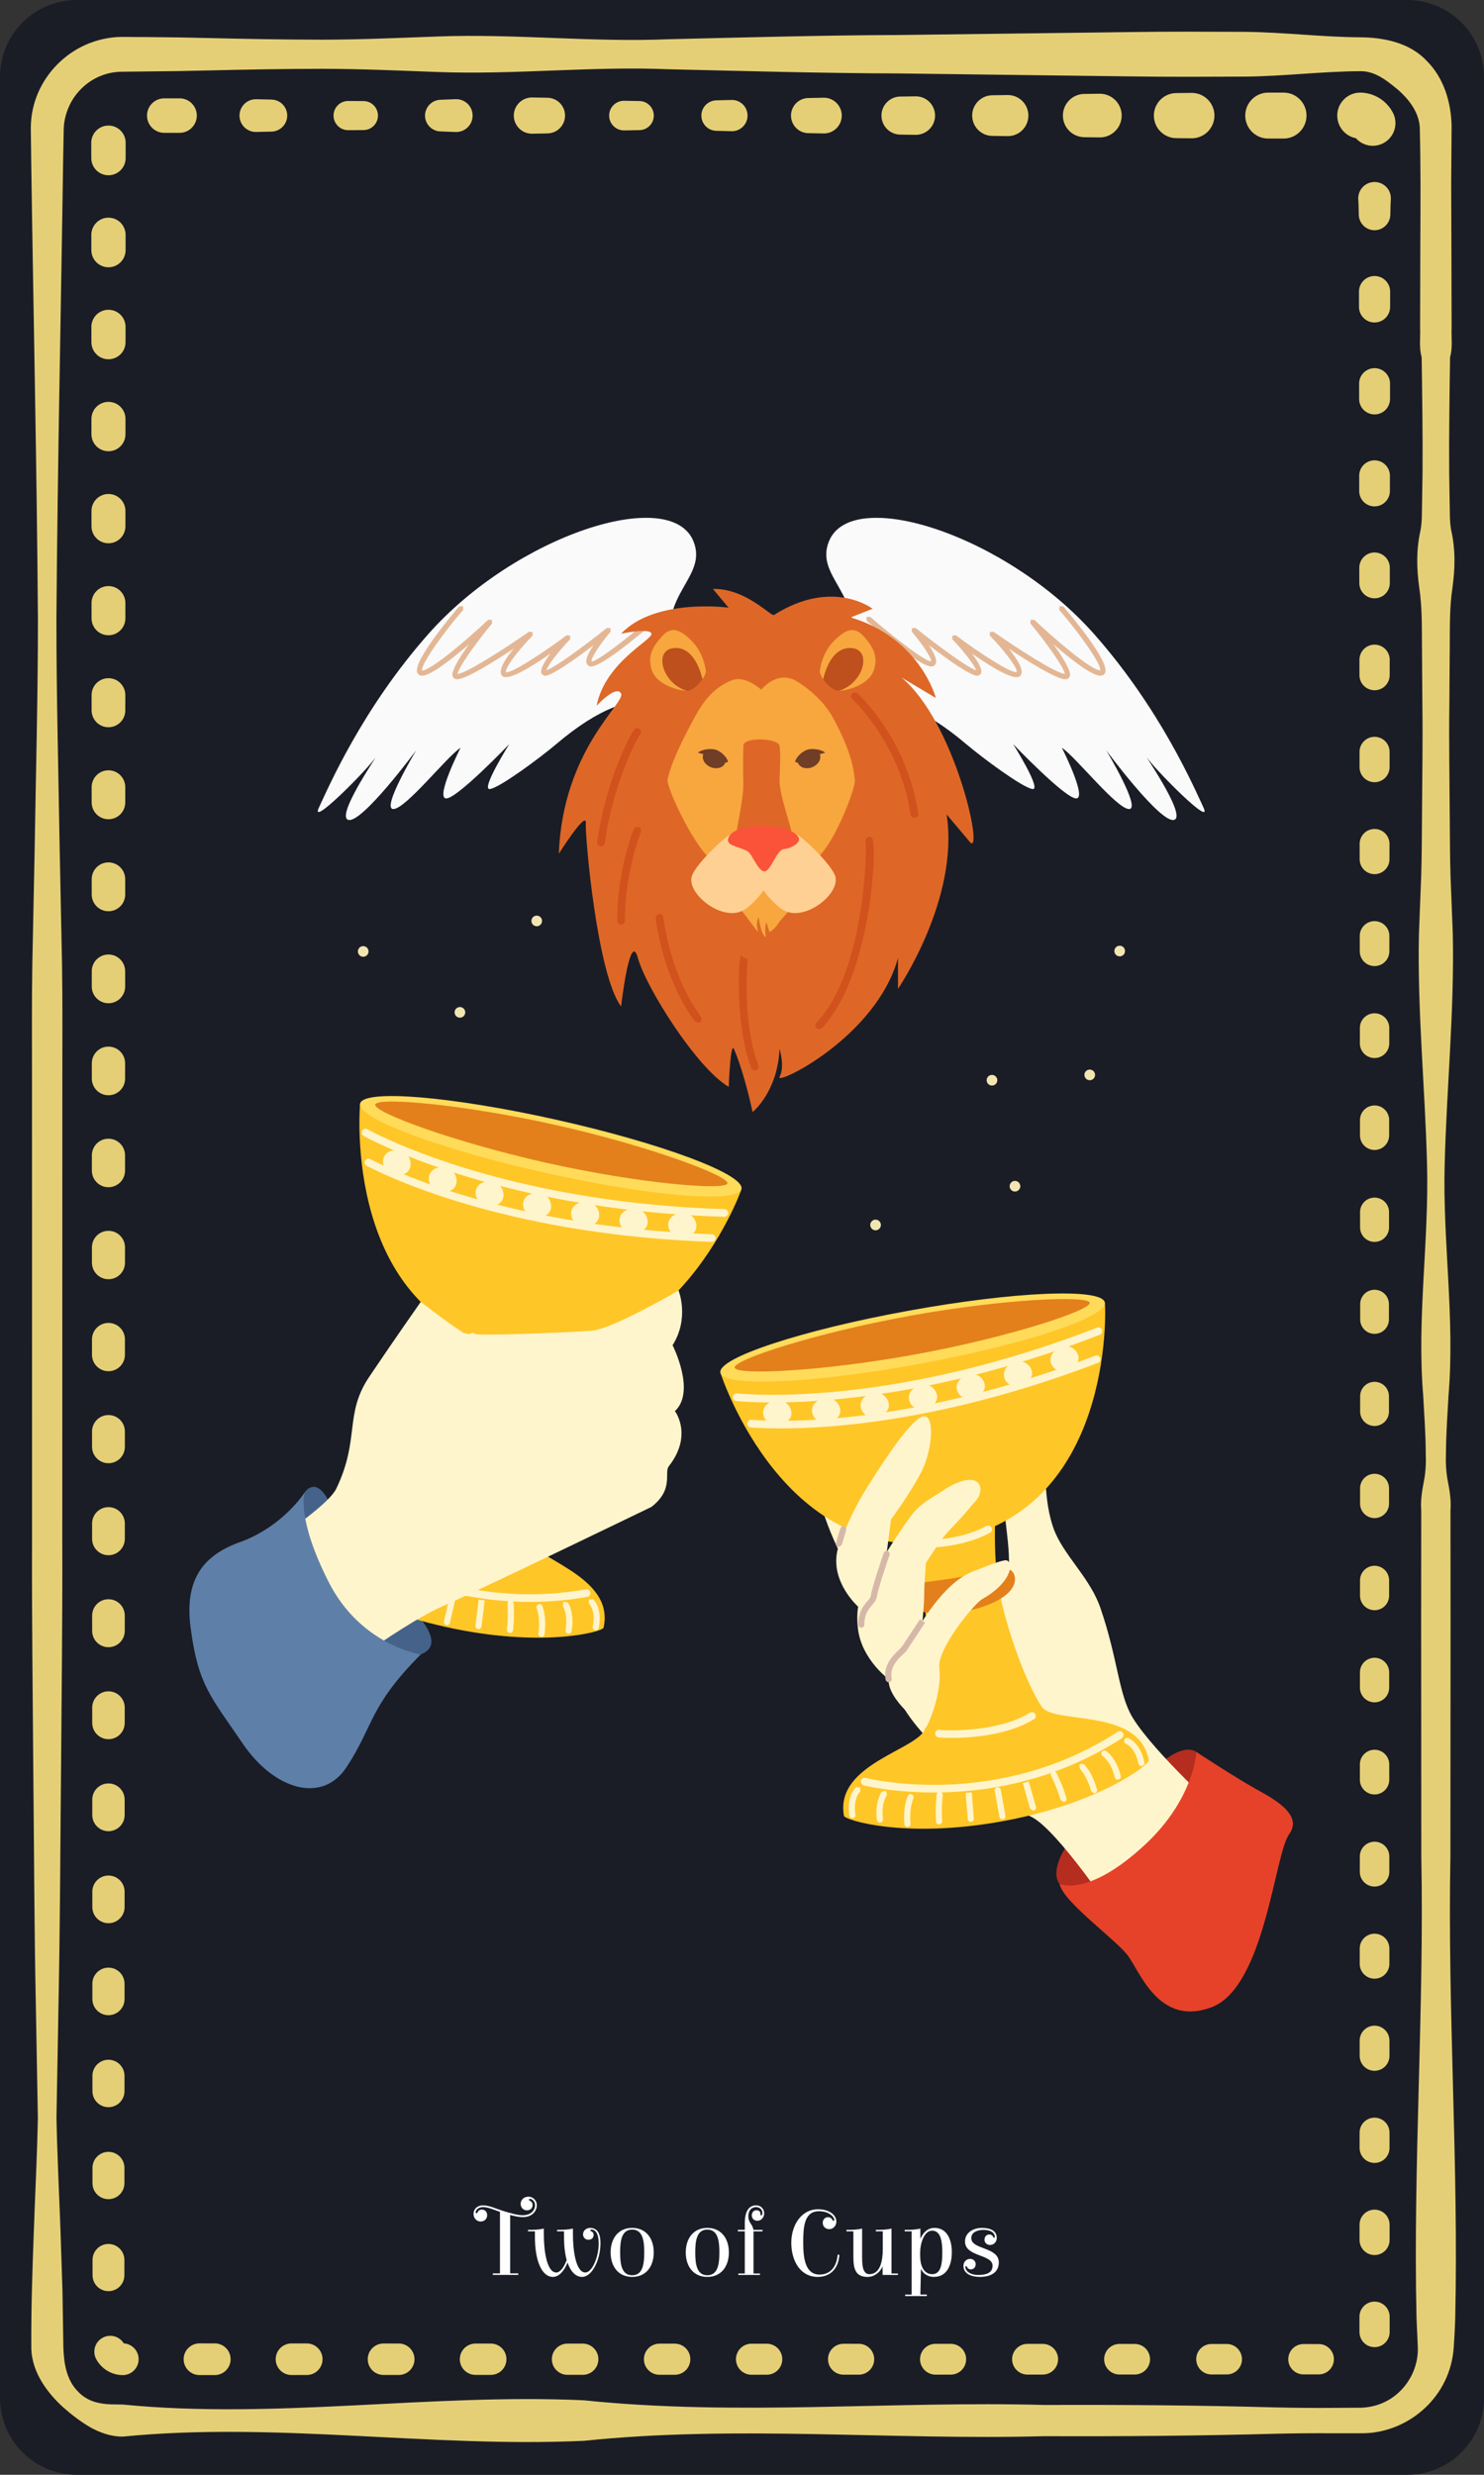 <?xml version="1.0" encoding="UTF-8" standalone="no"?>
<!-- Created with Inkscape (http://www.inkscape.org/) -->

<svg
   version="1.1"
   id="svg1"
   width="129.112"
   height="215.187"
   viewBox="0 0 129.112 215.187"
   xmlns="http://www.w3.org/2000/svg"
   xmlns:svg="http://www.w3.org/2000/svg">
  <rect x="0" y="0" width="129.112" height="215.187" fill="#333333" stroke="none"/>
  <defs
     id="defs1" />
  <g
     id="g1"
     transform="translate(-17.222,105.566)">
    <g
       id="g3512"
       transform="translate(-133.613,-105.802)">
      <path
         id="path181"
         d="m 279.947,208.756 c 0,3.667 -3,6.667 -6.667,6.667 H 157.501 c -3.667,0 -6.667,-3 -6.667,-6.667 V 6.903 c 0,-3.667 3,-6.667 6.667,-6.667 h 115.779 c 3.667,0 6.667,3 6.667,6.667 V 208.756"
         style="fill:#1a1d26;fill-opacity:1;fill-rule:nonzero;stroke:none;stroke-width:0.133" />
      <path
         id="path182"
         d="m 278.061,211.231 -3.284,3.285 h -57.852 l -59.496,-1.264 -5.305,-2.544 0.505,-24.624 h 125.811 l -0.379,25.147"
         style="fill:#1a1d26;fill-opacity:1;fill-rule:nonzero;stroke:none;stroke-width:0.133" />
      <path
         id="path183"
         d="m 161.516,209.313 c 13.372,1.311 26.743,-0.98 40.113,-0.369 13.372,1.388 26.743,0.04 40.115,0.407 6.685,-0.027 13.371,0.027 20.056,0.211 1.672,0.039 3.344,0.055 5.015,0.04 l 2.483,-0.013 c 0.693,-0.033 1.379,-0.189 1.997,-0.488 1.248,-0.588 2.192,-1.713 2.616,-2.949 0.215,-0.619 0.308,-1.267 0.275,-1.905 l -0.111,-2.469 c -0.304,-13.371 0.676,-26.743 0.417,-40.113 l -0.013,-20.057 0.007,-10.028 c -0.067,-0.836 0.059,-1.672 0.224,-2.508 0.168,-0.836 0.203,-1.671 0.169,-2.507 -0.009,-1.672 -0.133,-3.343 -0.224,-5.015 -0.563,-6.685 0.515,-13.371 0.336,-20.057 -0.169,-6.685 -0.851,-13.371 -0.705,-20.056 l 0.196,-5.015 c 0.053,-1.671 0.052,-3.343 0.068,-5.013 0.016,-3.343 0.08,-6.687 0.033,-10.028 l -0.035,-5.015 c -0.011,-1.672 0.019,-3.344 -0.233,-5.015 -0.235,-1.671 -0.272,-3.343 0.111,-5.015 0.151,-0.835 0.107,-1.671 0.133,-2.507 l 0.039,-2.507 c 0.023,-3.343 -0.029,-6.687 -0.076,-10.028 -0.241,-0.836 -0.096,-1.672 -0.135,-2.508 l 0.007,-2.507 0.013,-5.015 c 0.02,-3.315 0.035,-6.748 -0.048,-9.965 -0.088,-1.348 -0.971,-2.437 -1.865,-3.233 -0.913,-0.741 -1.957,-1.66 -3.313,-1.639 -3.343,0.016 -6.685,0.443 -10.028,0.471 -3.343,0.013 -6.685,0.033 -10.028,-0.019 L 229.067,6.624 c -6.685,-0.02 -13.371,-0.211 -20.057,-0.365 -6.685,-0.281 -13.371,0.489 -20.056,0.24 -3.343,-0.123 -6.685,-0.275 -10.028,-0.279 -3.344,0.003 -6.687,0.063 -10.029,0.144 -1.671,0.041 -3.343,0.071 -5.015,0.081 l -2.473,0.029 c -0.644,0.007 -1.283,0.137 -1.877,0.387 -1.191,0.493 -2.189,1.475 -2.708,2.663 -0.261,0.593 -0.42,1.232 -0.444,1.887 l -0.048,2.473 c -0.188,13.372 -0.491,26.743 -0.588,40.115 -0.005,6.685 0.179,13.371 0.283,20.056 l 0.205,10.028 c 0.053,3.344 0.024,6.687 0.027,10.029 l -0.005,40.113 c 0.024,6.685 -0.061,13.372 -0.109,20.057 -0.067,6.685 -0.083,13.371 -0.216,20.056 l -0.181,10.029 c 0.065,3.343 0.241,6.685 0.357,10.028 l 0.165,5.013 0.077,4.952 c 0.047,1.267 0.231,2.783 1.283,3.835 0.492,0.527 1.168,0.868 1.864,0.991 0.693,0.143 1.371,0.109 2.024,0.127 z m 0,2.788 c -1.019,0.011 -2.011,-0.347 -2.867,-0.832 -0.853,-0.504 -1.604,-1.088 -2.319,-1.717 -1.373,-1.251 -2.687,-2.988 -2.771,-5.065 -0.019,-3.468 0.087,-6.72 0.213,-10.091 0.116,-3.343 0.292,-6.685 0.357,-10.028 l -0.181,-10.029 c -0.133,-6.685 -0.149,-13.371 -0.216,-20.056 -0.048,-6.685 -0.133,-13.372 -0.109,-20.057 L 153.62,94.112 c 0.001,-3.343 -0.028,-6.685 0.027,-10.029 l 0.204,-10.028 c 0.104,-6.685 0.288,-13.371 0.283,-20.056 -0.097,-13.372 -0.4,-26.743 -0.588,-40.115 l -0.032,-2.541 c 0.008,-1.015 0.211,-2.04 0.612,-2.983 0.797,-1.888 2.332,-3.439 4.221,-4.255 0.943,-0.411 1.969,-0.636 2.996,-0.66 l 2.539,0.016 c 1.672,0.009 3.344,0.039 5.015,0.081 3.343,0.08 6.685,0.141 10.029,0.144 3.343,-0.005 6.685,-0.157 10.028,-0.279 6.685,-0.251 13.371,0.521 20.056,0.24 6.687,-0.156 13.372,-0.347 20.057,-0.367 l 20.057,-0.255 c 3.343,-0.051 6.685,-0.032 10.028,-0.019 3.343,0.028 6.685,0.455 10.028,0.472 1.996,0.016 4.268,0.444 5.761,2.027 1.531,1.505 2.147,3.672 2.187,5.667 l -0.035,5.076 0.017,5.015 0.013,5.015 0.007,2.507 c -0.039,0.836 0.107,1.672 -0.135,2.508 -0.047,3.341 -0.099,6.685 -0.076,10.028 l 0.039,2.507 c 0.028,0.836 -0.017,1.672 0.133,2.507 0.383,1.672 0.345,3.344 0.111,5.015 -0.252,1.671 -0.221,3.343 -0.233,5.015 l -0.035,5.015 c -0.047,3.341 0.017,6.685 0.035,10.028 0.016,1.671 0.013,3.343 0.067,5.013 l 0.197,5.015 c 0.144,6.685 -0.537,13.371 -0.707,20.056 -0.179,6.687 0.899,13.372 0.336,20.057 -0.091,1.672 -0.215,3.343 -0.224,5.015 -0.033,0.836 0.003,1.671 0.171,2.507 0.164,0.836 0.289,1.672 0.223,2.508 l 0.007,10.028 -0.013,20.057 c -0.259,13.371 0.721,26.743 0.417,40.113 -0.023,0.852 -0.067,1.635 -0.127,2.544 -0.065,1.032 -0.333,2.048 -0.78,2.964 -0.893,1.841 -2.483,3.249 -4.316,3.971 -0.917,0.36 -1.897,0.56 -2.875,0.557 h -2.531 c -1.671,-0.013 -3.343,0.003 -5.015,0.041 -6.685,0.184 -13.371,0.237 -20.056,0.211 -13.372,0.367 -26.743,-0.983 -40.115,0.405 -13.371,0.612 -26.741,-1.677 -40.113,-0.368"
         style="fill:#e5cf76;fill-opacity:1;fill-rule:nonzero;stroke:none;stroke-width:0.133" />
      <path
         id="path184"
         d="m 161.516,206.753 c -0.977,0.001 -1.856,-0.557 -2.3,-1.368 -0.369,-0.667 -0.127,-1.507 0.541,-1.876 0.667,-0.369 1.507,-0.127 1.876,0.54 l -0.117,-0.056 c 0.763,0 1.38,0.619 1.38,1.38 0,0.763 -0.617,1.38 -1.38,1.38"
         style="fill:#e5cf76;fill-opacity:1;fill-rule:nonzero;stroke:none;stroke-width:0.133" />
      <path
         id="path185"
         d="m 158.887,198.073 -0.001,-1.335 c 0,-0.765 0.62,-1.387 1.385,-1.387 0.765,0 1.385,0.62 1.387,1.385 l -0.001,1.336 c -10e-4,0.764 -0.62,1.384 -1.385,1.383 -0.765,0 -1.384,-0.619 -1.384,-1.383"
         style="fill:#e5cf76;fill-opacity:1;fill-rule:nonzero;stroke:none;stroke-width:0.133" />
      <path
         id="path186"
         d="m 158.881,190.069 v -1.335 c -0.001,-0.768 0.621,-1.391 1.389,-1.391 0.767,-0.001 1.391,0.621 1.391,1.389 v 1.336 c -0.001,0.767 -0.624,1.388 -1.391,1.388 -0.768,0 -1.389,-0.621 -1.389,-1.388"
         style="fill:#e5cf76;fill-opacity:1;fill-rule:nonzero;stroke:none;stroke-width:0.133" />
      <path
         id="path187"
         d="m 158.877,182.065 -0.001,-1.335 c 0,-0.771 0.624,-1.396 1.395,-1.396 0.769,0 1.395,0.624 1.396,1.395 l -0.001,1.336 c 0,0.769 -0.625,1.393 -1.395,1.393 -0.771,-0.001 -1.395,-0.624 -1.393,-1.393"
         style="fill:#e5cf76;fill-opacity:1;fill-rule:nonzero;stroke:none;stroke-width:0.133" />
      <path
         id="path188"
         d="m 158.872,174.061 -0.001,-1.335 c 0,-0.773 0.627,-1.4 1.4,-1.401 0.772,0 1.4,0.627 1.4,1.4 v 1.336 c -0.001,0.772 -0.628,1.399 -1.4,1.397 -0.773,0 -1.399,-0.625 -1.399,-1.397"
         style="fill:#e5cf76;fill-opacity:1;fill-rule:nonzero;stroke:none;stroke-width:0.133" />
      <path
         id="path189"
         d="m 158.868,166.057 -0.001,-1.335 c 0,-0.776 0.628,-1.404 1.404,-1.405 0.776,0 1.404,0.628 1.405,1.404 l -0.001,1.336 c 0,0.775 -0.629,1.404 -1.404,1.403 -0.776,0 -1.404,-0.628 -1.403,-1.403"
         style="fill:#e5cf76;fill-opacity:1;fill-rule:nonzero;stroke:none;stroke-width:0.133" />
      <path
         id="path190"
         d="m 158.863,158.053 v -1.335 c -0.001,-0.779 0.629,-1.409 1.408,-1.409 0.777,-0.001 1.409,0.629 1.409,1.408 v 1.336 c -0.001,0.777 -0.632,1.408 -1.409,1.408 -0.779,-0.001 -1.408,-0.631 -1.408,-1.408"
         style="fill:#e5cf76;fill-opacity:1;fill-rule:nonzero;stroke:none;stroke-width:0.133" />
      <path
         id="path191"
         d="m 158.859,150.049 -10e-4,-1.335 c 0,-0.78 0.632,-1.415 1.413,-1.415 0.781,0 1.415,0.633 1.415,1.413 l -0.001,1.336 c 0,0.78 -0.633,1.413 -1.413,1.412 -0.781,0 -1.413,-0.632 -1.412,-1.412"
         style="fill:#e5cf76;fill-opacity:1;fill-rule:nonzero;stroke:none;stroke-width:0.133" />
      <path
         id="path192"
         d="m 158.853,142.045 -0.001,-1.333 c 0,-0.784 0.635,-1.42 1.419,-1.42 0.784,0 1.419,0.635 1.42,1.417 l -0.001,1.336 c 0,0.783 -0.636,1.417 -1.419,1.417 -0.784,0 -1.419,-0.635 -1.417,-1.417"
         style="fill:#e5cf76;fill-opacity:1;fill-rule:nonzero;stroke:none;stroke-width:0.133" />
      <path
         id="path193"
         d="M 158.848,134.041 V 132.708 c -0.001,-0.787 0.636,-1.424 1.423,-1.425 0.787,0 1.424,0.637 1.424,1.423 v 1.336 c -0.001,0.785 -0.639,1.423 -1.424,1.421 -0.787,0 -1.423,-0.636 -1.423,-1.421"
         style="fill:#e5cf76;fill-opacity:1;fill-rule:nonzero;stroke:none;stroke-width:0.133" />
      <path
         id="path194"
         d="m 158.844,126.037 -0.001,-1.333 c 0,-0.789 0.639,-1.429 1.428,-1.429 0.789,0 1.428,0.639 1.429,1.427 l -0.001,1.336 c 0,0.789 -0.64,1.428 -1.428,1.427 -0.789,0 -1.428,-0.637 -1.427,-1.427"
         style="fill:#e5cf76;fill-opacity:1;fill-rule:nonzero;stroke:none;stroke-width:0.133" />
      <path
         id="path195"
         d="m 158.839,118.033 v -1.333 c -0.001,-0.792 0.64,-1.435 1.432,-1.435 0.792,0 1.433,0.641 1.433,1.432 l -0.001,1.336 c 0,0.791 -0.641,1.432 -1.432,1.432 -0.791,0 -1.432,-0.641 -1.432,-1.432"
         style="fill:#e5cf76;fill-opacity:1;fill-rule:nonzero;stroke:none;stroke-width:0.133" />
      <path
         id="path196"
         d="m 158.835,110.029 -0.001,-1.333 c 0,-0.795 0.643,-1.439 1.437,-1.439 0.793,0 1.437,0.643 1.439,1.437 l -0.001,1.335 c 0,0.795 -0.644,1.437 -1.437,1.436 -0.793,0 -1.437,-0.641 -1.436,-1.436"
         style="fill:#e5cf76;fill-opacity:1;fill-rule:nonzero;stroke:none;stroke-width:0.133" />
      <path
         id="path197"
         d="m 158.829,102.025 v -1.333 c -0.001,-0.797 0.644,-1.443 1.441,-1.444 0.796,0 1.443,0.645 1.443,1.443 v 1.335 c -0.001,0.796 -0.647,1.441 -1.443,1.441 -0.796,0 -1.441,-0.645 -1.441,-1.441"
         style="fill:#e5cf76;fill-opacity:1;fill-rule:nonzero;stroke:none;stroke-width:0.133" />
      <path
         id="path198"
         d="m 158.824,94.021 v -1.333 c 0,-0.8 0.647,-1.447 1.447,-1.448 0.799,-0.001 1.448,0.647 1.448,1.447 l -0.001,1.335 c 0,0.8 -0.648,1.447 -1.447,1.447 -0.799,-0.001 -1.447,-0.647 -1.447,-1.447"
         style="fill:#e5cf76;fill-opacity:1;fill-rule:nonzero;stroke:none;stroke-width:0.133" />
      <path
         id="path199"
         d="m 158.82,86.017 -0.001,-1.333 c 0,-0.801 0.649,-1.452 1.452,-1.453 0.801,0 1.452,0.651 1.453,1.452 l -0.001,1.335 c 0,0.803 -0.651,1.452 -1.452,1.451 -0.801,0 -1.452,-0.648 -1.451,-1.451"
         style="fill:#e5cf76;fill-opacity:1;fill-rule:nonzero;stroke:none;stroke-width:0.133" />
      <path
         id="path200"
         d="m 158.815,78.015 v -1.335 c -0.001,-0.804 0.651,-1.457 1.456,-1.457 0.804,0 1.457,0.652 1.457,1.456 v 1.336 c -0.001,0.804 -0.653,1.455 -1.457,1.455 -0.804,0 -1.456,-0.651 -1.456,-1.455"
         style="fill:#e5cf76;fill-opacity:1;fill-rule:nonzero;stroke:none;stroke-width:0.133" />
      <path
         id="path201"
         d="m 158.811,70.009 -0.001,-1.333 c 0,-0.807 0.653,-1.461 1.461,-1.461 0.807,-0.001 1.461,0.653 1.461,1.46 v 1.335 c -10e-4,0.808 -0.655,1.461 -1.461,1.461 -0.807,-0.001 -1.46,-0.653 -1.46,-1.461"
         style="fill:#e5cf76;fill-opacity:1;fill-rule:nonzero;stroke:none;stroke-width:0.133" />
      <path
         id="path202"
         d="m 158.805,62.007 v -1.335 c -0.001,-0.809 0.655,-1.465 1.465,-1.467 0.809,0 1.467,0.656 1.467,1.465 l -10e-4,1.336 c 0,0.809 -0.656,1.465 -1.465,1.464 -0.809,0 -1.465,-0.655 -1.465,-1.464"
         style="fill:#e5cf76;fill-opacity:1;fill-rule:nonzero;stroke:none;stroke-width:0.133" />
      <path
         id="path203"
         d="M 158.801,54.003 158.8,52.668 c 0,-0.812 0.657,-1.471 1.471,-1.472 0.812,0 1.471,0.659 1.472,1.471 l -0.001,1.336 c 0,0.812 -0.659,1.469 -1.471,1.469 -0.812,0 -1.471,-0.657 -1.469,-1.469"
         style="fill:#e5cf76;fill-opacity:1;fill-rule:nonzero;stroke:none;stroke-width:0.133" />
      <path
         id="path204"
         d="m 158.796,45.999 -0.001,-1.333 c 0,-0.815 0.66,-1.477 1.476,-1.477 0.815,-0.001 1.476,0.66 1.476,1.475 v 1.336 c -0.001,0.815 -0.661,1.475 -1.476,1.475 -0.815,-0.001 -1.475,-0.66 -1.475,-1.475"
         style="fill:#e5cf76;fill-opacity:1;fill-rule:nonzero;stroke:none;stroke-width:0.133" />
      <path
         id="path205"
         d="M 158.791,37.996 V 36.661 c -0.001,-0.819 0.663,-1.481 1.48,-1.483 0.817,0 1.481,0.663 1.481,1.481 l -0.001,1.336 c 0,0.816 -0.663,1.479 -1.48,1.477 -0.817,0 -1.48,-0.661 -1.48,-1.477"
         style="fill:#e5cf76;fill-opacity:1;fill-rule:nonzero;stroke:none;stroke-width:0.133" />
      <path
         id="path206"
         d="m 158.787,29.991 v -1.333 c -0.001,-0.821 0.664,-1.485 1.484,-1.487 0.82,0 1.485,0.664 1.487,1.484 l -0.001,1.336 c 0,0.82 -0.665,1.484 -1.485,1.484 -0.82,0 -1.484,-0.664 -1.484,-1.484"
         style="fill:#e5cf76;fill-opacity:1;fill-rule:nonzero;stroke:none;stroke-width:0.133" />
      <path
         id="path207"
         d="m 158.783,21.987 -0.001,-1.333 c 0,-0.824 0.667,-1.491 1.489,-1.491 0.823,0 1.489,0.667 1.491,1.489 l -0.001,1.335 c 0,0.823 -0.668,1.489 -1.489,1.489 -0.823,-0.001 -1.489,-0.667 -1.488,-1.489"
         style="fill:#e5cf76;fill-opacity:1;fill-rule:nonzero;stroke:none;stroke-width:0.133" />
      <path
         id="path208"
         d="m 158.777,13.984 -0.001,-1.335 c 0,-0.825 0.669,-1.495 1.495,-1.496 0.825,0 1.495,0.668 1.495,1.495 v 1.336 c -0.001,0.824 -0.671,1.492 -1.495,1.492 -0.825,0 -1.493,-0.668 -1.493,-1.492"
         style="fill:#e5cf76;fill-opacity:1;fill-rule:nonzero;stroke:none;stroke-width:0.133" />
      <path
         id="path209"
         d="m 165.125,8.788 1.333,-0.001 c 0.828,0 1.5,0.671 1.501,1.499 0,0.828 -0.671,1.5 -1.499,1.501 l -1.336,-0.001 c -0.828,0 -1.499,-0.672 -1.499,-1.5 0.001,-0.828 0.671,-1.499 1.499,-1.497"
         style="fill:#e5cf76;fill-opacity:1;fill-rule:nonzero;stroke:none;stroke-width:0.133" />
      <path
         id="path210"
         d="m 173.129,8.863 1.333,0.032 c 0.769,0.017 1.379,0.655 1.361,1.424 -0.017,0.747 -0.623,1.341 -1.361,1.36 l -1.333,0.031 c -0.787,0.019 -1.437,-0.604 -1.456,-1.389 -0.019,-0.787 0.604,-1.439 1.391,-1.457 h 0.065"
         style="fill:#e5cf76;fill-opacity:1;fill-rule:nonzero;stroke:none;stroke-width:0.133" />
      <path
         id="path211"
         d="m 181.133,9.017 1.333,0.008 c 0.697,0.005 1.257,0.573 1.253,1.269 -0.005,0.691 -0.565,1.248 -1.253,1.253 l -1.333,0.008 c -0.701,0.005 -1.273,-0.56 -1.279,-1.261 -0.004,-0.701 0.56,-1.273 1.261,-1.277 h 0.017"
         style="fill:#e5cf76;fill-opacity:1;fill-rule:nonzero;stroke:none;stroke-width:0.133" />
      <path
         id="path212"
         d="m 189.137,8.912 1.333,-0.053 c 0.788,-0.029 1.452,0.584 1.483,1.372 0.031,0.788 -0.583,1.452 -1.371,1.483 h -0.112 l -1.333,-0.052 c -0.76,-0.029 -1.351,-0.669 -1.321,-1.428 0.028,-0.721 0.612,-1.292 1.321,-1.321"
         style="fill:#e5cf76;fill-opacity:1;fill-rule:nonzero;stroke:none;stroke-width:0.133" />
      <path
         id="path213"
         d="m 197.141,8.712 1.333,0.024 c 0.856,0.017 1.536,0.723 1.521,1.579 -0.015,0.836 -0.692,1.505 -1.521,1.521 l -1.333,0.024 c -0.869,0.016 -1.587,-0.676 -1.603,-1.545 -0.016,-0.869 0.676,-1.585 1.545,-1.603 h 0.057"
         style="fill:#e5cf76;fill-opacity:1;fill-rule:nonzero;stroke:none;stroke-width:0.133" />
      <path
         id="path214"
         d="m 205.145,8.999 1.333,0.024 c 0.697,0.013 1.253,0.589 1.24,1.287 -0.012,0.681 -0.564,1.228 -1.24,1.241 l -1.333,0.024 c -0.712,0.012 -1.299,-0.553 -1.312,-1.264 -0.013,-0.712 0.553,-1.299 1.264,-1.312 h 0.048"
         style="fill:#e5cf76;fill-opacity:1;fill-rule:nonzero;stroke:none;stroke-width:0.133" />
      <path
         id="path215"
         d="m 213.148,8.961 1.335,-0.032 c 0.749,-0.019 1.372,0.575 1.391,1.324 0.019,0.749 -0.575,1.372 -1.324,1.391 l -1.401,-0.033 c -0.731,-0.017 -1.309,-0.625 -1.292,-1.357 0.017,-0.708 0.592,-1.273 1.292,-1.292"
         style="fill:#e5cf76;fill-opacity:1;fill-rule:nonzero;stroke:none;stroke-width:0.133" />
      <path
         id="path216"
         d="m 221.152,8.759 1.335,-0.025 c 0.857,-0.016 1.567,0.665 1.583,1.524 0.016,0.857 -0.667,1.567 -1.524,1.583 l -1.393,-0.027 c -0.843,-0.015 -1.513,-0.713 -1.499,-1.556 0.017,-0.824 0.684,-1.481 1.499,-1.499"
         style="fill:#e5cf76;fill-opacity:1;fill-rule:nonzero;stroke:none;stroke-width:0.133" />
      <path
         id="path217"
         d="m 229.156,8.632 1.335,-0.019 c 0.924,-0.013 1.684,0.725 1.697,1.649 0.013,0.924 -0.727,1.684 -1.651,1.697 l -1.381,-0.019 c -0.913,-0.013 -1.644,-0.765 -1.631,-1.679 0.012,-0.897 0.739,-1.617 1.631,-1.631"
         style="fill:#e5cf76;fill-opacity:1;fill-rule:nonzero;stroke:none;stroke-width:0.133" />
      <path
         id="path218"
         d="m 237.16,8.519 1.335,-0.019 c 0.987,-0.013 1.797,0.775 1.811,1.761 0.015,0.987 -0.775,1.797 -1.761,1.811 l -1.384,-0.019 c -0.976,-0.013 -1.756,-0.816 -1.743,-1.792 0.013,-0.959 0.791,-1.728 1.743,-1.743"
         style="fill:#e5cf76;fill-opacity:1;fill-rule:nonzero;stroke:none;stroke-width:0.133" />
      <path
         id="path219"
         d="m 245.164,8.405 1.335,-0.019 c 1.048,-0.013 1.911,0.824 1.925,1.873 0.015,1.048 -0.824,1.911 -1.872,1.925 l -1.388,-0.019 c -1.039,-0.015 -1.868,-0.868 -1.853,-1.907 0.013,-1.02 0.84,-1.839 1.853,-1.855"
         style="fill:#e5cf76;fill-opacity:1;fill-rule:nonzero;stroke:none;stroke-width:0.133" />
      <path
         id="path220"
         d="m 253.168,8.327 1.335,-0.013 c 1.089,-0.011 1.98,0.865 1.991,1.956 0.009,1.088 -0.865,1.98 -1.956,1.991 l -1.369,-0.013 c -1.083,-0.009 -1.953,-0.896 -1.943,-1.977 0.009,-1.071 0.877,-1.933 1.943,-1.943"
         style="fill:#e5cf76;fill-opacity:1;fill-rule:nonzero;stroke:none;stroke-width:0.133" />
      <path
         id="path221"
         d="m 261.172,8.288 h 1.335 c 1.103,0 1.997,0.895 1.997,1.997 0.001,1.104 -0.893,1.999 -1.996,1.999 h -1.336 c -1.104,0 -1.997,-0.895 -1.997,-1.999 10e-4,-1.103 0.893,-1.997 1.997,-1.997"
         style="fill:#e5cf76;fill-opacity:1;fill-rule:nonzero;stroke:none;stroke-width:0.133" />
      <path
         id="path222"
         d="m 269.18,8.287 c 1.216,0.012 2.283,0.709 2.816,1.703 0.527,0.952 0.181,2.151 -0.771,2.676 -0.952,0.527 -2.151,0.183 -2.677,-0.769 0.107,0.211 0.313,0.373 0.632,0.391 -1.104,0 -2,-0.896 -2,-2 0,-1.105 0.896,-2 2,-2"
         style="fill:#e5cf76;fill-opacity:1;fill-rule:nonzero;stroke:none;stroke-width:0.133" />
      <path
         id="path223"
         d="m 271.841,17.588 c -0.033,0.444 -0.031,0.888 -0.044,1.333 -0.023,0.757 -0.655,1.353 -1.412,1.332 -0.729,-0.021 -1.309,-0.612 -1.332,-1.332 -0.013,-0.445 -0.011,-0.889 -0.044,-1.333 -0.057,-0.783 0.528,-1.464 1.309,-1.523 0.783,-0.059 1.464,0.528 1.523,1.311 v 0.212"
         style="fill:#e5cf76;fill-opacity:1;fill-rule:nonzero;stroke:none;stroke-width:0.133" />
      <path
         id="path224"
         d="m 271.78,25.592 -10e-4,1.333 c -0.001,0.748 -0.608,1.352 -1.355,1.352 -0.748,-0.001 -1.352,-0.604 -1.352,-1.352 l -10e-4,-1.333 c -0.001,-0.749 0.605,-1.356 1.353,-1.356 0.748,-0.001 1.356,0.604 1.356,1.352 v 0.004"
         style="fill:#e5cf76;fill-opacity:1;fill-rule:nonzero;stroke:none;stroke-width:0.133" />
      <path
         id="path225"
         d="m 271.771,33.596 -0.001,1.333 c -10e-4,0.743 -0.604,1.343 -1.345,1.341 -0.743,0 -1.343,-0.599 -1.341,-1.341 l -0.003,-1.333 c 0,-0.743 0.601,-1.347 1.344,-1.348 0.743,0 1.345,0.601 1.347,1.344 v 0.004"
         style="fill:#e5cf76;fill-opacity:1;fill-rule:nonzero;stroke:none;stroke-width:0.133" />
      <path
         id="path226"
         d="m 271.761,41.599 -0.003,1.335 c 0,0.736 -0.599,1.333 -1.335,1.332 -0.737,0 -1.333,-0.596 -1.332,-1.332 l -10e-4,-1.335 c -0.001,-0.737 0.596,-1.336 1.333,-1.336 0.737,-0.001 1.336,0.596 1.337,1.333 v 0.003"
         style="fill:#e5cf76;fill-opacity:1;fill-rule:nonzero;stroke:none;stroke-width:0.133" />
      <path
         id="path227"
         d="m 271.752,49.603 -10e-4,1.335 c -10e-4,0.731 -0.596,1.324 -1.327,1.323 -0.732,-0.001 -1.324,-0.592 -1.323,-1.323 l -0.003,-1.335 c 0,-0.732 0.593,-1.327 1.325,-1.328 0.732,0 1.327,0.593 1.328,1.325 v 0.003"
         style="fill:#e5cf76;fill-opacity:1;fill-rule:nonzero;stroke:none;stroke-width:0.133" />
      <path
         id="path228"
         d="m 271.743,57.608 -0.003,1.333 c 0,0.725 -0.589,1.315 -1.316,1.313 -0.727,-0.001 -1.315,-0.588 -1.313,-1.313 l -10e-4,-1.333 c -10e-4,-0.728 0.588,-1.319 1.315,-1.32 0.727,0 1.317,0.588 1.319,1.316 v 0.004"
         style="fill:#e5cf76;fill-opacity:1;fill-rule:nonzero;stroke:none;stroke-width:0.133" />
      <path
         id="path229"
         d="m 271.732,65.611 -10e-4,1.335 c 0,0.72 -0.585,1.304 -1.307,1.304 -0.721,-0.001 -1.304,-0.584 -1.304,-1.304 l -10e-4,-1.335 c -0.001,-0.721 0.584,-1.308 1.305,-1.308 0.723,-0.001 1.308,0.584 1.308,1.305 v 0.003"
         style="fill:#e5cf76;fill-opacity:1;fill-rule:nonzero;stroke:none;stroke-width:0.133" />
      <path
         id="path230"
         d="m 271.724,73.615 -0.003,1.335 c 0,0.716 -0.581,1.295 -1.297,1.293 -0.716,0 -1.296,-0.577 -1.295,-1.293 l -10e-4,-1.335 c -0.001,-0.716 0.579,-1.299 1.296,-1.299 0.717,-0.001 1.299,0.579 1.3,1.296 v 0.003"
         style="fill:#e5cf76;fill-opacity:1;fill-rule:nonzero;stroke:none;stroke-width:0.133" />
      <path
         id="path231"
         d="m 271.713,81.619 -10e-4,1.335 c -0.001,0.709 -0.577,1.285 -1.288,1.284 -0.711,-0.001 -1.285,-0.575 -1.285,-1.284 l -0.001,-1.335 c -10e-4,-0.711 0.575,-1.289 1.287,-1.289 0.712,-0.001 1.289,0.575 1.289,1.287 v 0.003"
         style="fill:#e5cf76;fill-opacity:1;fill-rule:nonzero;stroke:none;stroke-width:0.133" />
      <path
         id="path232"
         d="m 271.704,89.623 -10e-4,1.335 c 0,0.705 -0.573,1.276 -1.279,1.275 -0.705,0 -1.276,-0.569 -1.276,-1.275 l -0.001,-1.335 c 0,-0.707 0.571,-1.28 1.277,-1.28 0.707,-0.001 1.279,0.571 1.28,1.277 v 0.003"
         style="fill:#e5cf76;fill-opacity:1;fill-rule:nonzero;stroke:none;stroke-width:0.133" />
      <path
         id="path233"
         d="m 271.695,97.627 -10e-4,1.333 c -0.001,0.7 -0.569,1.268 -1.269,1.267 -0.7,-0.001 -1.267,-0.567 -1.267,-1.267 l -0.001,-1.333 c -10e-4,-0.701 0.567,-1.271 1.268,-1.271 0.701,-0.001 1.269,0.567 1.271,1.268 v 0.003"
         style="fill:#e5cf76;fill-opacity:1;fill-rule:nonzero;stroke:none;stroke-width:0.133" />
      <path
         id="path234"
         d="m 271.685,105.629 -0.001,1.335 c -10e-4,0.696 -0.565,1.257 -1.26,1.257 -0.695,-0.001 -1.257,-0.561 -1.256,-1.257 l -0.003,-1.335 c 0,-0.695 0.563,-1.26 1.259,-1.26 0.696,-10e-4 1.26,0.563 1.261,1.257 v 0.003"
         style="fill:#e5cf76;fill-opacity:1;fill-rule:nonzero;stroke:none;stroke-width:0.133" />
      <path
         id="path235"
         d="m 271.676,113.633 -0.001,1.335 c -10e-4,0.689 -0.561,1.248 -1.251,1.247 -0.689,0 -1.248,-0.557 -1.248,-1.247 v -1.335 c -10e-4,-0.689 0.557,-1.249 1.248,-1.251 0.691,-0.001 1.251,0.559 1.252,1.249 v 0.001"
         style="fill:#e5cf76;fill-opacity:1;fill-rule:nonzero;stroke:none;stroke-width:0.133" />
      <path
         id="path236"
         d="m 271.677,121.639 0.001,1.333 c 10e-4,0.693 -0.56,1.253 -1.252,1.255 -0.693,0 -1.253,-0.56 -1.255,-1.253 l 0.001,-1.335 c 0,-0.692 0.561,-1.252 1.253,-1.252 0.692,0 1.252,0.56 1.251,1.252"
         style="fill:#e5cf76;fill-opacity:1;fill-rule:nonzero;stroke:none;stroke-width:0.133" />
      <path
         id="path237"
         d="m 271.684,129.641 0.001,1.335 c 0,0.696 -0.564,1.26 -1.259,1.26 -0.696,0 -1.26,-0.563 -1.26,-1.259 v -1.336 c 0.001,-0.695 0.564,-1.257 1.26,-1.257 0.695,0.001 1.257,0.563 1.257,1.257"
         style="fill:#e5cf76;fill-opacity:1;fill-rule:nonzero;stroke:none;stroke-width:0.133" />
      <path
         id="path238"
         d="M 271.691,137.645 V 138.98 c 0.001,0.699 -0.565,1.265 -1.264,1.265 -0.699,0.001 -1.267,-0.564 -1.267,-1.264 l 0.001,-1.336 c 0,-0.697 0.567,-1.264 1.265,-1.263 0.697,0 1.264,0.565 1.264,1.263"
         style="fill:#e5cf76;fill-opacity:1;fill-rule:nonzero;stroke:none;stroke-width:0.133" />
      <path
         id="path239"
         d="m 271.696,145.649 0.001,1.335 c 0,0.701 -0.569,1.272 -1.271,1.272 -0.703,0 -1.272,-0.568 -1.273,-1.271 l 0.001,-1.336 c 10e-4,-0.701 0.571,-1.269 1.272,-1.269 0.701,0 1.269,0.568 1.269,1.269"
         style="fill:#e5cf76;fill-opacity:1;fill-rule:nonzero;stroke:none;stroke-width:0.133" />
      <path
         id="path240"
         d="m 271.703,153.653 v 1.335 c 0,0.705 -0.571,1.277 -1.276,1.279 -0.705,0 -1.279,-0.572 -1.279,-1.277 l 0.001,-1.336 c 0,-0.705 0.572,-1.275 1.277,-1.275 0.704,0 1.276,0.569 1.276,1.275"
         style="fill:#e5cf76;fill-opacity:1;fill-rule:nonzero;stroke:none;stroke-width:0.133" />
      <path
         id="path241"
         d="m 271.708,161.657 v 1.333 c 10e-4,0.709 -0.573,1.284 -1.281,1.285 -0.709,0 -1.284,-0.573 -1.284,-1.283 l 0.001,-1.336 c 0,-0.708 0.575,-1.281 1.283,-1.281 0.708,0.001 1.281,0.573 1.281,1.281"
         style="fill:#e5cf76;fill-opacity:1;fill-rule:nonzero;stroke:none;stroke-width:0.133" />
      <path
         id="path242"
         d="m 271.713,169.661 0.001,1.333 c 0,0.713 -0.576,1.291 -1.288,1.291 -0.712,0.001 -1.289,-0.576 -1.291,-1.288 l 0.001,-1.336 c 0,-0.712 0.577,-1.288 1.289,-1.287 0.712,0 1.288,0.575 1.287,1.287"
         style="fill:#e5cf76;fill-opacity:1;fill-rule:nonzero;stroke:none;stroke-width:0.133" />
      <path
         id="path243"
         d="m 271.72,177.665 10e-4,1.333 c 0,0.716 -0.58,1.296 -1.295,1.297 -0.716,0 -1.296,-0.58 -1.296,-1.295 v -1.336 c 0.001,-0.715 0.581,-1.293 1.296,-1.293 0.715,10e-4 1.293,0.579 1.293,1.293"
         style="fill:#e5cf76;fill-opacity:1;fill-rule:nonzero;stroke:none;stroke-width:0.133" />
      <path
         id="path244"
         d="m 271.725,185.669 0.001,1.333 c 10e-4,0.719 -0.581,1.301 -1.3,1.303 -0.719,0 -1.301,-0.581 -1.303,-1.3 l 0.001,-1.336 c 0,-0.719 0.583,-1.3 1.301,-1.299 0.719,0 1.3,0.58 1.299,1.299"
         style="fill:#e5cf76;fill-opacity:1;fill-rule:nonzero;stroke:none;stroke-width:0.133" />
      <path
         id="path245"
         d="m 271.731,193.673 10e-4,1.333 c 0.001,0.723 -0.584,1.308 -1.305,1.308 -0.723,0.001 -1.307,-0.584 -1.308,-1.305 l 10e-4,-1.336 c 0,-0.721 0.585,-1.305 1.307,-1.305 0.721,0 1.305,0.584 1.304,1.305"
         style="fill:#e5cf76;fill-opacity:1;fill-rule:nonzero;stroke:none;stroke-width:0.133" />
      <path
         id="path246"
         d="m 271.737,201.677 0.001,1.333 c 0,0.725 -0.587,1.313 -1.312,1.313 -0.725,10e-4 -1.313,-0.585 -1.313,-1.311 v -1.336 c 10e-4,-0.725 0.589,-1.312 1.313,-1.312 0.724,0.001 1.311,0.587 1.311,1.312"
         style="fill:#e5cf76;fill-opacity:1;fill-rule:nonzero;stroke:none;stroke-width:0.133" />
      <path
         id="path247"
         d="m 265.571,206.692 h -1.333 c -0.728,0.001 -1.319,-0.589 -1.32,-1.317 0,-0.728 0.591,-1.32 1.317,-1.32 l 1.336,0.001 c 0.728,0 1.319,0.591 1.317,1.319 0,0.728 -0.589,1.317 -1.317,1.317"
         style="fill:#e5cf76;fill-opacity:1;fill-rule:nonzero;stroke:none;stroke-width:0.133" />
      <path
         id="path248"
         d="m 257.567,206.696 -1.333,0.001 c -0.731,0 -1.324,-0.592 -1.324,-1.323 -0.001,-0.731 0.592,-1.324 1.323,-1.325 l 1.335,0.001 c 0.732,0 1.324,0.593 1.323,1.324 0,0.731 -0.591,1.323 -1.323,1.321"
         style="fill:#e5cf76;fill-opacity:1;fill-rule:nonzero;stroke:none;stroke-width:0.133" />
      <path
         id="path249"
         d="m 249.564,206.701 -1.335,0.001 c -0.733,0 -1.329,-0.595 -1.329,-1.328 0,-0.733 0.595,-1.329 1.328,-1.329 l 1.336,0.001 c 0.733,0 1.327,0.595 1.327,1.328 0,0.733 -0.593,1.327 -1.327,1.327"
         style="fill:#e5cf76;fill-opacity:1;fill-rule:nonzero;stroke:none;stroke-width:0.133" />
      <path
         id="path250"
         d="m 241.56,206.707 h -1.335 c -0.736,0.001 -1.333,-0.596 -1.333,-1.332 0,-0.736 0.596,-1.333 1.332,-1.335 l 1.336,0.001 c 0.736,0 1.332,0.597 1.332,1.333 -0.001,0.736 -0.596,1.332 -1.332,1.332"
         style="fill:#e5cf76;fill-opacity:1;fill-rule:nonzero;stroke:none;stroke-width:0.133" />
      <path
         id="path251"
         d="m 233.556,206.711 -1.335,0.001 c -0.739,0 -1.337,-0.599 -1.339,-1.337 0,-0.74 0.599,-1.339 1.337,-1.339 h 1.336 c 0.739,10e-4 1.337,0.6 1.336,1.339 0,0.739 -0.597,1.337 -1.336,1.336"
         style="fill:#e5cf76;fill-opacity:1;fill-rule:nonzero;stroke:none;stroke-width:0.133" />
      <path
         id="path252"
         d="m 225.552,206.716 h -1.333 c -0.743,0.001 -1.344,-0.6 -1.344,-1.341 -0.001,-0.743 0.6,-1.344 1.341,-1.344 l 1.336,0.001 c 0.741,0 1.341,0.601 1.341,1.343 0,0.741 -0.6,1.341 -1.341,1.341"
         style="fill:#e5cf76;fill-opacity:1;fill-rule:nonzero;stroke:none;stroke-width:0.133" />
      <path
         id="path253"
         d="m 217.548,206.72 -1.333,0.001 c -0.745,0 -1.348,-0.603 -1.349,-1.347 0,-0.745 0.603,-1.348 1.347,-1.349 l 1.336,0.001 c 0.744,0 1.347,0.604 1.347,1.348 -10e-4,0.744 -0.603,1.347 -1.347,1.345"
         style="fill:#e5cf76;fill-opacity:1;fill-rule:nonzero;stroke:none;stroke-width:0.133" />
      <path
         id="path254"
         d="m 209.544,206.725 h -1.333 c -0.747,0.001 -1.353,-0.604 -1.353,-1.351 0,-0.747 0.604,-1.353 1.351,-1.353 h 1.336 c 0.747,0.001 1.352,0.607 1.351,1.353 0,0.747 -0.604,1.351 -1.351,1.351"
         style="fill:#e5cf76;fill-opacity:1;fill-rule:nonzero;stroke:none;stroke-width:0.133" />
      <path
         id="path255"
         d="m 201.54,206.729 -1.333,0.001 c -0.749,0 -1.357,-0.607 -1.359,-1.356 0,-0.749 0.607,-1.357 1.356,-1.357 h 1.336 c 0.749,0.001 1.356,0.608 1.356,1.357 0,0.749 -0.607,1.356 -1.356,1.355"
         style="fill:#e5cf76;fill-opacity:1;fill-rule:nonzero;stroke:none;stroke-width:0.133" />
      <path
         id="path256"
         d="m 193.536,206.735 -1.333,0.001 c -0.752,0 -1.363,-0.609 -1.363,-1.361 0,-0.752 0.609,-1.363 1.361,-1.363 l 1.335,0.001 c 0.752,0 1.361,0.609 1.361,1.361 -0.001,0.752 -0.609,1.361 -1.361,1.36"
         style="fill:#e5cf76;fill-opacity:1;fill-rule:nonzero;stroke:none;stroke-width:0.133" />
      <path
         id="path257"
         d="m 185.533,206.74 h -1.335 c -0.755,0.001 -1.367,-0.611 -1.368,-1.365 0,-0.755 0.612,-1.367 1.367,-1.368 l 1.336,10e-4 c 0.753,0 1.364,0.612 1.364,1.367 0,0.755 -0.611,1.365 -1.364,1.365"
         style="fill:#e5cf76;fill-opacity:1;fill-rule:nonzero;stroke:none;stroke-width:0.133" />
      <path
         id="path258"
         d="m 177.529,206.744 -1.335,0.001 c -0.757,0 -1.372,-0.613 -1.372,-1.371 -0.001,-0.757 0.613,-1.372 1.371,-1.372 h 1.336 c 0.756,0.001 1.369,0.615 1.369,1.372 -0.001,0.756 -0.613,1.369 -1.369,1.369"
         style="fill:#e5cf76;fill-opacity:1;fill-rule:nonzero;stroke:none;stroke-width:0.133" />
      <path
         id="path259"
         d="m 169.525,206.749 h -1.335 c -0.76,0.001 -1.376,-0.615 -1.377,-1.375 0,-0.76 0.616,-1.377 1.376,-1.377 l 1.336,0.001 c 0.76,0 1.375,0.616 1.373,1.376 0,0.759 -0.613,1.375 -1.373,1.375"
         style="fill:#e5cf76;fill-opacity:1;fill-rule:nonzero;stroke:none;stroke-width:0.133" />
      <path
         id="path260"
         d="m 193.712,197.911 h 0.623 v -5.353 l -0.144,-0.051 c -0.393,-0.128 -0.887,-0.359 -1.313,-0.359 -0.179,0 -0.332,0.035 -0.46,0.128 -0.136,0.103 -0.205,0.239 -0.205,0.341 l 0.077,0.076 0.085,-0.068 c 0.051,-0.136 0.171,-0.264 0.392,-0.264 0.239,0 0.452,0.188 0.452,0.487 0,0.375 -0.299,0.553 -0.571,0.553 -0.316,0 -0.615,-0.264 -0.615,-0.664 0,-0.265 0.128,-0.469 0.324,-0.607 0.145,-0.093 0.324,-0.136 0.512,-0.136 0.528,0 1.167,0.307 1.661,0.461 0.665,0.204 1.296,0.4 1.791,0.4 0.708,0 1.065,-0.435 1.065,-0.869 0,-0.367 -0.289,-0.563 -0.468,-0.563 l -0.077,0.076 0.068,0.085 c 0.136,0.051 0.264,0.171 0.264,0.392 0,0.239 -0.188,0.452 -0.485,0.452 -0.375,0 -0.555,-0.299 -0.555,-0.571 0,-0.316 0.264,-0.615 0.665,-0.615 0.452,0 0.741,0.359 0.741,0.733 0,0.495 -0.367,1.041 -1.219,1.041 -0.324,0 -0.708,-0.077 -1.1,-0.188 v 5.08 h 0.708 v 0.136 h -2.217 v -0.136"
         style="fill:#ffffff;fill-opacity:1;fill-rule:nonzero;stroke:none;stroke-width:0.133" />
      <path
         id="path261"
         d="m 202.924,195.32 c 0,-0.597 -0.137,-1.228 -0.665,-1.228 l -0.085,0.076 0.077,0.077 c 0.128,0.025 0.231,0.145 0.231,0.341 -0.009,0.247 -0.197,0.4 -0.452,0.4 -0.273,0 -0.469,-0.204 -0.469,-0.468 0,-0.333 0.281,-0.563 0.613,-0.563 0.716,0 0.904,0.621 0.904,1.329 0,1.407 -0.708,2.932 -1.603,2.932 -0.553,0 -0.989,-0.46 -1.261,-1.244 -0.289,0.724 -0.751,1.244 -1.271,1.244 -0.972,0 -1.569,-1.407 -1.569,-3.485 v -0.479 h -0.604 v -0.127 h 0.179 c 0.417,0 0.793,-0.025 1.201,-0.111 v 0.519 c 0,1.416 0.265,3.3 1.083,3.3 0.341,0 0.683,-0.469 0.904,-1.092 -0.153,-0.553 -0.231,-1.236 -0.231,-2.011 v -0.479 h -0.604 v -0.127 H 199.48 c 0.417,0 0.792,-0.025 1.201,-0.111 v 0.519 c 0,1.416 0.265,3.3 1.083,3.3 0.58,0 1.16,-1.339 1.16,-2.515"
         style="fill:#ffffff;fill-opacity:1;fill-rule:nonzero;stroke:none;stroke-width:0.133" />
      <path
         id="path262"
         d="m 205.837,194.101 c -0.947,0 -1.049,1.039 -1.049,1.985 0,0.947 0.103,1.987 1.049,1.987 0.947,0 1.048,-1.04 1.048,-1.987 0,-0.947 -0.101,-1.985 -1.048,-1.985 z m -1.876,1.985 c 0,-1.211 0.665,-2.131 1.876,-2.131 1.211,0 1.875,0.92 1.875,2.131 0,1.211 -0.664,2.131 -1.875,2.131 -1.211,0 -1.876,-0.92 -1.876,-2.131"
         style="fill:#ffffff;fill-opacity:1;fill-rule:nonzero;stroke:none;stroke-width:0.133" />
      <path
         id="path263"
         d="m 212.373,194.101 c -0.947,0 -1.048,1.039 -1.048,1.985 0,0.947 0.101,1.987 1.048,1.987 0.947,0 1.049,-1.04 1.049,-1.987 0,-0.947 -0.103,-1.985 -1.049,-1.985 z m -1.875,1.985 c 0,-1.211 0.664,-2.131 1.875,-2.131 1.211,0 1.876,0.92 1.876,2.131 0,1.211 -0.665,2.131 -1.876,2.131 -1.211,0 -1.875,-0.92 -1.875,-2.131"
         style="fill:#ffffff;fill-opacity:1;fill-rule:nonzero;stroke:none;stroke-width:0.133" />
      <path
         id="path264"
         d="m 215.941,192.959 c 0,0.553 0.384,0.681 0.443,1.168 h 0.793 v 0.127 h -0.784 V 197.92 h 0.563 v 0.127 h -1.884 V 197.92 h 0.563 v -3.667 h -0.605 v -0.127 h 0.605 v -0.58 c 0,-1.083 0.383,-1.552 0.988,-1.552 0.411,0 0.7,0.316 0.7,0.691 0,0.333 -0.248,0.648 -0.589,0.648 -0.289,0 -0.493,-0.196 -0.493,-0.469 0,-0.231 0.153,-0.443 0.408,-0.443 0.231,0 0.351,0.136 0.351,0.297 l -0.009,0.095 0.069,0.068 0.093,-0.077 0.017,-0.136 c 0,-0.281 -0.221,-0.52 -0.537,-0.52 -0.477,0 -0.691,0.349 -0.691,0.811"
         style="fill:#ffffff;fill-opacity:1;fill-rule:nonzero;stroke:none;stroke-width:0.133" />
      <path
         id="path265"
         d="m 220.72,195.32 c 0,1.244 0.171,2.693 1.415,2.693 0.989,0 1.5,-0.743 1.577,-1.731 l 0.153,0.017 c -0.077,1.141 -0.741,1.917 -1.884,1.917 -1.535,0 -2.301,-1.423 -2.301,-2.967 0,-1.5 0.844,-2.915 2.336,-2.915 0.904,0 1.585,0.46 1.585,1.065 0,0.4 -0.299,0.665 -0.615,0.665 -0.272,0 -0.571,-0.18 -0.571,-0.555 0,-0.299 0.213,-0.485 0.452,-0.485 0.221,0 0.349,0.128 0.4,0.264 l 0.085,0.068 0.077,-0.085 c -0.051,-0.367 -0.563,-0.767 -1.331,-0.767 -1.345,0 -1.38,1.465 -1.38,2.813"
         style="fill:#ffffff;fill-opacity:1;fill-rule:nonzero;stroke:none;stroke-width:0.133" />
      <path
         id="path266"
         d="m 227.033,194.253 v -0.127 h 0.179 c 0.409,0 0.784,-0.025 1.185,-0.111 v 3.904 h 0.563 v 0.127 h -1.339 v -0.741 c -0.239,0.547 -0.741,0.912 -1.313,0.912 -1.04,0 -1.227,-0.707 -1.227,-1.747 v -2.217 h -0.605 v -0.127 h 0.179 c 0.409,0 0.784,-0.025 1.185,-0.111 v 2.335 c 0,0.691 0,1.628 0.631,1.628 0.972,0 1.168,-1.211 1.168,-2.183 v -1.543 h -0.605"
         style="fill:#ffffff;fill-opacity:1;fill-rule:nonzero;stroke:none;stroke-width:0.133" />
      <path
         id="path267"
         d="m 230.892,196.385 c 0,0.784 0.272,1.593 1.056,1.593 0.819,0 0.869,-1.099 0.869,-1.917 0,-0.801 -0.085,-1.867 -0.887,-1.867 -0.716,0 -1.039,1.167 -1.039,1.883 z m 0.579,3.367 v 0.128 h -1.884 v -0.128 h 0.563 v -5.499 h -0.605 v -0.127 h 0.18 c 0.408,0 0.784,-0.025 1.184,-0.111 v 0.885 c 0.248,-0.553 0.648,-0.945 1.228,-0.945 1.091,0 1.509,1.013 1.509,2.105 0,1.143 -0.427,2.156 -1.569,2.156 -0.495,0 -0.903,-0.247 -1.117,-0.699 l -0.051,2.233 h 0.563"
         style="fill:#ffffff;fill-opacity:1;fill-rule:nonzero;stroke:none;stroke-width:0.133" />
      <path
         id="path268"
         d="m 237.555,194.833 c 0,0.341 -0.248,0.605 -0.589,0.605 -0.256,0 -0.477,-0.196 -0.477,-0.452 0,-0.247 0.155,-0.46 0.409,-0.46 0.188,0 0.316,0.103 0.341,0.221 l 0.076,0.077 0.077,-0.077 c 0,-0.256 -0.213,-0.621 -0.997,-0.621 -0.512,0 -1.057,0.204 -1.057,0.716 0,1.023 2.396,0.749 2.396,2.113 0,0.904 -0.743,1.261 -1.645,1.261 -0.733,0 -1.432,-0.264 -1.432,-0.963 0,-0.341 0.247,-0.605 0.588,-0.605 0.256,0 0.477,0.196 0.477,0.452 0,0.247 -0.153,0.46 -0.409,0.46 -0.188,0 -0.315,-0.101 -0.341,-0.221 l -0.076,-0.077 -0.077,0.077 c 0,0.272 0.299,0.707 1.135,0.707 0.647,0 1.236,-0.153 1.236,-0.801 0,-1.023 -2.396,-0.749 -2.396,-2.113 0,-0.759 0.708,-1.176 1.467,-1.176 0.673,0 1.296,0.204 1.296,0.877"
         style="fill:#ffffff;fill-opacity:1;fill-rule:nonzero;stroke:none;stroke-width:0.133" />
      <path
         id="path269"
         d="m 223.199,61.277 c -1.759,-1.517 1.123,-2.584 1.601,-4.495 1.22,-4.877 -3.085,-6.356 -1.853,-9.456 1.957,-4.929 15.48,-0.557 23.093,8.06 5.747,6.501 8.676,13.311 9.501,15.068 0.827,1.759 -3.869,-2.963 -4.771,-4.155 -0.901,-1.191 3.388,4.849 2.225,5.224 -1.163,0.376 -5.921,-6.056 -5.921,-6.056 0,0 3.06,5.087 2.004,5.116 -1.056,0.031 -4.669,-4.56 -5.857,-5.327 0,0 2.168,4.276 1.283,4.403 -0.885,0.128 -5.523,-4.723 -5.523,-4.723 0,0 2.545,4.044 1.675,3.908 -0.871,-0.136 -4.34,-2.703 -5.756,-3.904 -7.691,-6.528 -10.299,-2.453 -11.701,-3.664"
         style="fill:#fafafa;fill-opacity:1;fill-rule:nonzero;stroke:none;stroke-width:0.133" />
      <path
         id="path270"
         d="m 243.524,59.3 c -0.765,0 -3.209,-1.525 -4.921,-2.66 0.788,0.963 1.397,1.957 0.991,2.369 -0.444,0.46 -2.299,-0.621 -4.203,-1.948 0.592,0.767 0.976,1.461 0.763,1.789 l -0.228,0.145 c -0.559,0.085 -2.632,-1.403 -4.273,-2.657 0.389,0.583 0.699,1.18 0.619,1.52 -0.035,0.143 -0.127,0.252 -0.261,0.308 -0.709,0.303 -3.925,-2.343 -5.772,-3.944 l -0.024,-0.329 0.329,-0.024 c 2.196,1.905 4.831,3.917 5.3,3.863 0.064,-0.227 -0.707,-1.433 -1.677,-2.563 l 0.009,-0.315 0.313,-0.02 c 2.16,1.725 4.62,3.496 5.268,3.684 -0.095,-0.384 -0.983,-1.557 -2.065,-2.695 l -0.007,-0.315 0.315,-0.033 c 2.201,1.648 4.837,3.329 5.284,3.192 0.141,-0.245 -0.956,-1.756 -2.324,-3.153 l -0.011,-0.313 0.311,-0.041 c 2.031,1.419 5.452,3.627 6.215,3.675 -0.04,-0.521 -1.548,-2.637 -2.993,-4.388 l 0.02,-0.32 0.319,0.001 c 1.781,1.683 4.912,4.363 5.725,4.391 0.189,-0.463 -2.021,-3.513 -3.557,-5.247 l 0.02,-0.329 0.329,0.02 c 0.041,0.047 4.127,4.753 3.644,5.776 -0.045,0.096 -0.163,0.264 -0.451,0.247 -0.753,-0.027 -2.591,-1.475 -4.048,-2.732 0.851,1.172 1.599,2.38 1.423,2.808 -0.055,0.135 -0.176,0.221 -0.331,0.237 l -0.049,0.001"
         style="fill:#e3b795;fill-opacity:1;fill-rule:nonzero;stroke:none;stroke-width:0.133" />
      <path
         id="path271"
         d="m 210.925,61.277 c 1.76,-1.517 -1.123,-2.584 -1.601,-4.495 -1.22,-4.877 3.087,-6.356 1.853,-9.456 -1.957,-4.929 -15.479,-0.557 -23.093,8.06 -5.745,6.501 -8.675,13.311 -9.501,15.068 -0.825,1.759 3.871,-2.963 4.771,-4.155 0.901,-1.191 -3.387,4.849 -2.225,5.224 1.163,0.376 5.921,-6.056 5.921,-6.056 0,0 -3.059,5.087 -2.004,5.116 1.056,0.031 4.669,-4.56 5.857,-5.327 0,0 -2.167,4.276 -1.281,4.403 0.885,0.128 5.523,-4.723 5.523,-4.723 0,0 -2.547,4.044 -1.676,3.908 0.872,-0.136 4.34,-2.703 5.757,-3.904 7.689,-6.528 10.297,-2.453 11.7,-3.664"
         style="fill:#fafafa;fill-opacity:1;fill-rule:nonzero;stroke:none;stroke-width:0.133" />
      <path
         id="path272"
         d="m 190.601,59.3 c -0.204,-0.017 -0.325,-0.104 -0.381,-0.239 -0.176,-0.428 0.572,-1.636 1.424,-2.808 -1.457,1.257 -3.295,2.705 -4.048,2.732 -0.281,0.032 -0.407,-0.149 -0.452,-0.247 -0.481,-1.023 3.604,-5.729 3.645,-5.776 l 0.329,-0.02 0.02,0.329 c -1.537,1.733 -3.748,4.784 -3.572,5.269 0.828,-0.051 3.957,-2.731 5.739,-4.413 l 0.319,-0.001 0.021,0.32 c -1.445,1.751 -2.953,3.867 -2.993,4.388 0.768,-0.052 4.184,-2.256 6.215,-3.675 l 0.311,0.041 -0.011,0.313 c -1.497,1.529 -2.451,2.933 -2.303,3.167 0.404,0.143 3.06,-1.555 5.261,-3.205 l 0.315,0.033 -0.005,0.315 c -1.071,1.124 -1.951,2.284 -2.057,2.692 0.66,-0.201 3.109,-1.964 5.259,-3.681 l 0.315,0.02 0.008,0.315 c -0.971,1.129 -1.741,2.337 -1.649,2.584 0.477,0 3.097,-1.997 5.272,-3.884 l 0.329,0.024 -0.024,0.329 c -1.847,1.601 -5.063,4.237 -5.771,3.944 -0.135,-0.056 -0.228,-0.165 -0.263,-0.308 -0.08,-0.34 0.228,-0.937 0.619,-1.52 -1.644,1.256 -3.745,2.744 -4.273,2.657 l -0.228,-0.145 c -0.212,-0.329 0.172,-1.023 0.764,-1.789 -1.905,1.327 -3.757,2.407 -4.204,1.948 -0.407,-0.412 0.203,-1.407 0.991,-2.369 -1.712,1.135 -4.155,2.66 -4.92,2.66"
         style="fill:#e3b795;fill-opacity:1;fill-rule:nonzero;stroke:none;stroke-width:0.133" />
      <path
         id="path273"
         d="m 218.173,53.708 c -0.255,0.161 -2.455,-2.331 -5.313,-2.263 l 1.361,1.627 c 0,0 -6.379,-0.869 -9.351,2.264 0,0 2.527,-0.535 2.644,0 0.117,0.536 -4.011,2.447 -4.775,6.269 0,0 1.739,-1.883 2.131,-1.056 0.392,0.827 -5.061,4.816 -5.417,13.924 0,0 2.427,-3.852 2.351,-2.661 -0.076,1.191 0.993,13.185 3.067,15.937 0,0 0.775,-6.74 1.463,-4.211 0.688,2.528 5.103,9.561 7.903,11.205 0,0 0.145,-3.912 0.44,-3.312 0.295,0.599 1.044,2.739 1.635,5.5 0,0 2.171,-1.723 2.347,-5.5 0,0 0.476,1.591 0,2.432 -0.476,0.843 8.392,-3.376 10.303,-10.325 v 2.681 c 0,0 5.356,-7.825 4.231,-15.169 l 2.072,2.455 c 1.133,0.955 -1.333,-10.467 -5.996,-14.356 l 2.992,1.78 c 0,0 -1.369,-5.215 -7.417,-7.008 l 1.908,-0.751 c 0,0 -3.463,-2.697 -8.576,0.537"
         style="fill:#de6727;fill-opacity:1;fill-rule:nonzero;stroke:none;stroke-width:0.133" />
      <path
         id="path274"
         d="m 223.299,62.627 c -0.72,-1.323 -2.096,-2.551 -3.223,-3.195 -1.651,-0.944 -3.013,0.777 -3.013,0.777 0,0 -1.415,-1.351 -2.673,-0.777 -1.375,0.625 -2.205,1.495 -3.131,3.195 -1.776,3.256 -2.253,4.804 -2.345,5.44 -0.091,0.639 2.468,6.26 4.152,7.191 1.685,0.931 6.837,0.756 8.523,-0.176 1.684,-0.931 3.715,-6.376 3.623,-7.015 -0.091,-0.636 -0.136,-2.184 -1.912,-5.44"
         style="fill:#f7a73e;fill-opacity:1;fill-rule:nonzero;stroke:none;stroke-width:0.133" />
      <path
         id="path275"
         d="m 215.507,65.085 c 0,0 -0.052,1.692 0,3.171 0.051,1.477 -0.688,4.405 -0.649,4.776 0.037,0.371 4.929,0.804 4.929,0.089 0,-0.8 -1.189,-3.795 -1.129,-5.12 0.06,-1.325 0.093,-2.255 0,-2.916 -0.093,-0.663 -3.137,-0.815 -3.151,0"
         style="fill:#de6727;fill-opacity:1;fill-rule:nonzero;stroke:none;stroke-width:0.133" />
      <path
         id="path276"
         d="m 214.336,78.195 c 0,0 0.92,1.08 1.511,1.841 0.261,0.335 1.039,1.444 0.94,1.153 -0.24,-0.693 0.052,-1.287 0.068,-1.153 0.208,1.609 0.621,1.704 0.612,1.663 -0.103,-0.424 -0.056,-1.212 0.06,-1.233 l 0.255,0.809 c 0.493,-0.232 0.813,-0.843 0.925,-0.972 0.351,-0.407 1.933,-2.139 1.933,-2.139 0,0 -1.048,-1.244 -2.912,-1.244 -1.865,0 -3.392,1.275 -3.392,1.275"
         style="fill:#f7a73e;fill-opacity:1;fill-rule:nonzero;stroke:none;stroke-width:0.133" />
      <path
         id="path277"
         d="m 216.929,73.032 c -0.081,0.013 -1.328,-0.591 -2.527,-0.244 -0.436,0.128 -3.109,2.645 -3.388,3.667 -0.42,1.54 2.752,4.016 4.565,2.889 0.929,-0.577 1.741,-1.763 1.741,-1.763 0,0 0.515,-4.691 -0.392,-4.549"
         style="fill:#ffd094;fill-opacity:1;fill-rule:nonzero;stroke:none;stroke-width:0.133" />
      <path
         id="path278"
         d="m 217.6,73.032 c 0.08,0.013 1.327,-0.591 2.525,-0.244 0.437,0.128 3.109,2.645 3.388,3.667 0.421,1.54 -2.751,4.016 -4.564,2.889 -0.929,-0.577 -1.741,-1.763 -1.741,-1.763 0,0 -0.515,-4.691 0.392,-4.549"
         style="fill:#ffd094;fill-opacity:1;fill-rule:nonzero;stroke:none;stroke-width:0.133" />
      <path
         id="path279"
         d="m 214.232,73.032 c -0.345,0.764 0.771,0.743 1.631,1.22 0.429,0.239 0.897,1.7 1.459,1.751 0.56,0.052 1.081,-1.887 1.709,-1.937 0.629,-0.049 1.56,-0.577 1.276,-1.033 -0.816,-1.309 -5.464,-1.351 -6.075,0"
         style="fill:#fa5339;fill-opacity:1;fill-rule:nonzero;stroke:none;stroke-width:0.133" />
      <path
         id="path280"
         d="m 213.908,66.601 c -0.168,0.401 -0.725,0.552 -1.245,0.335 -0.519,-0.216 -0.804,-0.719 -0.637,-1.12 l -0.471,-0.132 c 0.368,-0.32 1.224,-0.403 1.641,-0.229 0.363,0.153 0.843,0.548 0.972,0.979 0.037,0.125 -0.211,0.048 -0.26,0.168"
         style="fill:#703d26;fill-opacity:1;fill-rule:nonzero;stroke:none;stroke-width:0.133" />
      <path
         id="path281"
         d="m 220.277,66.601 c 0.168,0.401 0.725,0.552 1.244,0.335 0.52,-0.216 0.805,-0.719 0.637,-1.12 l 0.472,-0.132 c -0.368,-0.32 -1.224,-0.403 -1.641,-0.229 -0.364,0.153 -0.844,0.548 -0.972,0.979 -0.037,0.125 0.209,0.048 0.26,0.168"
         style="fill:#703d26;fill-opacity:1;fill-rule:nonzero;stroke:none;stroke-width:0.133" />
      <path
         id="path282"
         d="m 203.123,73.839 c -0.228,-0.028 -0.356,-0.196 -0.331,-0.379 0.711,-5.243 2.855,-9.36 3.239,-9.8 0.121,-0.139 0.331,-0.152 0.469,-0.033 0.139,0.121 0.153,0.332 0.033,0.471 -0.317,0.367 -2.396,4.393 -3.081,9.453 -0.023,0.167 -0.165,0.288 -0.329,0.288"
         style="fill:#d1521c;fill-opacity:1;fill-rule:nonzero;stroke:none;stroke-width:0.133" />
      <path
         id="path283"
         d="m 211.549,89.179 -0.269,-0.137 c -2.832,-3.871 -3.372,-8.765 -3.393,-8.972 -0.019,-0.183 0.113,-0.347 0.297,-0.365 0.18,-0.023 0.347,0.113 0.365,0.297 0.005,0.049 0.545,4.925 3.268,8.647 0.109,0.148 0.077,0.357 -0.072,0.465 l -0.196,0.065"
         style="fill:#d1521c;fill-opacity:1;fill-rule:nonzero;stroke:none;stroke-width:0.133" />
      <path
         id="path284"
         d="m 204.871,80.645 c -0.183,0 -0.332,-0.147 -0.333,-0.331 -0.035,-4.319 1.376,-7.833 1.436,-7.98 0.069,-0.171 0.264,-0.256 0.435,-0.183 0.171,0.068 0.252,0.263 0.183,0.433 -0.015,0.036 -1.42,3.544 -1.387,7.724 0.001,0.184 -0.147,0.335 -0.331,0.336 h -0.003"
         style="fill:#d1521c;fill-opacity:1;fill-rule:nonzero;stroke:none;stroke-width:0.133" />
      <path
         id="path285"
         d="m 230.393,71.348 c -0.163,0 -0.304,-0.119 -0.329,-0.284 -0.932,-6.215 -5.033,-10.005 -5.075,-10.044 -0.136,-0.123 -0.147,-0.333 -0.023,-0.469 0.125,-0.137 0.336,-0.145 0.471,-0.024 0.176,0.16 4.317,3.98 5.287,10.439 0.027,0.181 -0.099,0.351 -0.28,0.377 l -0.051,0.005"
         style="fill:#d1521c;fill-opacity:1;fill-rule:nonzero;stroke:none;stroke-width:0.133" />
      <path
         id="path286"
         d="m 222.1,89.739 -0.229,-0.091 c -0.133,-0.128 -0.139,-0.339 -0.012,-0.472 4.215,-4.452 4.401,-14.992 4.291,-15.732 -0.045,-0.127 -0.012,-0.273 0.095,-0.367 0.14,-0.121 0.349,-0.105 0.471,0.033 0.456,0.523 -0.039,11.945 -4.372,16.524 l -0.243,0.104"
         style="fill:#d1521c;fill-opacity:1;fill-rule:nonzero;stroke:none;stroke-width:0.133" />
      <path
         id="path287"
         d="m 216.509,93.319 c -0.133,0 -0.26,-0.081 -0.311,-0.213 -1.371,-3.541 -1.175,-9.516 -0.875,-9.807 l 0.233,0.239 -0.021,0.332 0.021,-0.332 0.329,0.048 c -0.007,0.052 -0.512,5.544 0.933,9.279 0.067,0.172 -0.019,0.365 -0.191,0.432 l -0.12,0.023"
         style="fill:#d1521c;fill-opacity:1;fill-rule:nonzero;stroke:none;stroke-width:0.133" />
      <path
         id="path288"
         d="m 222.16,58.596 c 0,0 0.109,-1.469 1.176,-2.579 1.065,-1.109 1.84,-1.339 2.62,-0.481 0.781,0.856 1.324,1.7 0.915,2.964 -0.407,1.264 -2.303,1.804 -3.056,1.8 -0.753,-0.001 -1.712,-1.333 -1.655,-1.704"
         style="fill:#bd501d;fill-opacity:1;fill-rule:nonzero;stroke:none;stroke-width:0.133" />
      <path
         id="path289"
         d="m 226.871,58.499 c 0.409,-1.263 -0.133,-2.107 -0.915,-2.963 -0.78,-0.857 -1.555,-0.628 -2.62,0.481 -1.067,1.109 -1.176,2.579 -1.176,2.579 -0.021,0.137 0.099,0.411 0.296,0.697 0.164,-0.697 0.764,-2.792 2.415,-2.713 1.907,0.092 1.103,3.103 -1.056,3.72 0.753,0.004 2.649,-0.536 3.056,-1.801"
         style="fill:#f7a73e;fill-opacity:1;fill-rule:nonzero;stroke:none;stroke-width:0.133" />
      <path
         id="path290"
         d="m 212.247,58.596 c 0,0 -0.111,-1.469 -1.176,-2.579 -1.065,-1.109 -1.84,-1.339 -2.621,-0.481 -0.781,0.856 -1.323,1.7 -0.915,2.964 0.407,1.264 2.303,1.804 3.056,1.8 0.755,-0.001 1.713,-1.333 1.656,-1.704"
         style="fill:#bd501d;fill-opacity:1;fill-rule:nonzero;stroke:none;stroke-width:0.133" />
      <path
         id="path291"
         d="m 207.535,58.499 c -0.408,-1.263 0.133,-2.107 0.915,-2.963 0.781,-0.857 1.556,-0.628 2.621,0.481 1.065,1.109 1.176,2.579 1.176,2.579 0.021,0.137 -0.099,0.411 -0.297,0.697 -0.164,-0.697 -0.764,-2.792 -2.415,-2.713 -1.905,0.092 -1.103,3.103 1.056,3.72 -0.753,0.004 -2.649,-0.536 -3.056,-1.801"
         style="fill:#f7a73e;fill-opacity:1;fill-rule:nonzero;stroke:none;stroke-width:0.133" />
      <path
         id="path292"
         d="m 254.921,152.575 c 0,0 -0.888,-0.831 -2.975,0.859 -2.087,1.688 -1.608,2.292 -4.957,4.231 -3.349,1.939 -4.933,5.184 -3.967,6.381 0.965,1.197 6.336,1.391 10.392,-1.932 4.057,-3.321 2.976,-8.8 1.507,-9.539"
         style="fill:#b52d1f;fill-opacity:1;fill-rule:nonzero;stroke:none;stroke-width:0.133" />
      <path
         id="path293"
         d="m 257.231,158.059 c 0,0 -5.992,-5.42 -7.852,-8.473 -1.239,-2.033 -1.263,-5.052 -2.807,-9.541 -0.851,-2.479 -2.949,-4.349 -3.897,-6.467 -0.772,-1.721 -0.983,-4.503 -0.851,-6.325 0.271,-3.709 -3.515,-2.196 -3.764,1.159 -0.171,2.287 0.619,5.487 0.559,7.92 -0.025,0.947 -0.568,1.783 -0.961,2.633 -0.453,0.98 -8.341,4.519 -8.829,7.721 -0.388,2.555 6.515,9.031 11.745,11.531 2.201,1.052 7.577,8.876 7.717,9.579 0.141,0.701 8.94,-9.736 8.94,-9.736"
         style="fill:#fff5cc;fill-opacity:1;fill-rule:nonzero;stroke:none;stroke-width:0.133" />
      <path
         id="path294"
         d="m 224.759,136.849 c -0.264,-0.343 -2.553,-4.599 -2.851,-7.575 -0.296,-2.976 -1.551,-5.953 -0.64,-6.244 0.911,-0.292 3.019,2.893 3.643,5.113 0.624,2.22 1.479,5.192 1.479,5.192 l -1.631,3.513"
         style="fill:#fff5cc;fill-opacity:1;fill-rule:nonzero;stroke:none;stroke-width:0.133" />
      <path
         id="path295"
         d="m 213.512,119.595 c 0.112,0.343 5.663,17.263 19.936,14.563 14.307,-2.511 13.593,-20.212 13.511,-20.661 l -33.447,6.099"
         style="fill:#ffc627;fill-opacity:1;fill-rule:nonzero;stroke:none;stroke-width:0.133" />
      <path
         id="path296"
         d="m 241.465,148.633 c -1.343,-2.004 -3.092,-6.769 -3.731,-10.271 -0.639,-3.501 -0.184,-8.669 -0.184,-8.669 l -4.773,-0.009 -4.463,1.695 c 0,0 2.249,4.673 2.888,8.175 0.639,3.501 0.684,8.577 0.135,10.928 -0.44,1.876 -7.908,3.071 -7.075,7.645 0.067,0.364 5.297,2.016 13.787,0.468 8.489,-1.548 12.8,-4.94 12.733,-5.304 -0.845,-4.637 -8.244,-3.056 -9.317,-4.657"
         style="fill:#ffc627;fill-opacity:1;fill-rule:nonzero;stroke:none;stroke-width:0.133" />
      <path
         id="path297"
         d="m 239.12,137.328 c 0.248,1.359 -1.752,2.544 -4.397,3.025 -2.645,0.483 -4.935,0.08 -5.183,-1.279 -0.248,-1.359 1.997,-1.196 4.644,-1.677 2.645,-0.483 4.688,-1.429 4.936,-0.069"
         style="fill:#e3801c;fill-opacity:1;fill-rule:nonzero;stroke:none;stroke-width:0.133" />
      <path
         id="path298"
         d="m 246.957,113.487 c 0.233,1.28 -7.064,3.684 -16.3,5.368 -9.236,1.685 -16.913,2.012 -17.147,0.731 -0.233,-1.28 7.064,-3.685 16.301,-5.368 9.235,-1.685 16.912,-2.012 17.145,-0.731"
         style="fill:#ffdb59;fill-opacity:1;fill-rule:nonzero;stroke:none;stroke-width:0.133" />
      <path
         id="path299"
         d="m 230.247,118.045 c -7.996,1.44 -15.373,1.792 -15.496,1.108 -0.124,-0.684 7.009,-3 15.144,-4.485 l 0.255,-0.047 c 7.996,-1.441 15.377,-1.763 15.496,-1.109 0.116,0.652 -7.011,3 -15.144,4.487 l -0.255,0.047"
         style="fill:#e3801c;fill-opacity:1;fill-rule:nonzero;stroke:none;stroke-width:0.133" />
      <path
         id="path300"
         d="m 218.035,122.184 c -2.005,0 -3.112,-0.125 -3.148,-0.129 -0.184,-0.023 -0.313,-0.188 -0.292,-0.371 0.024,-0.183 0.203,-0.316 0.371,-0.291 0.127,0.012 12.885,1.441 31.312,-5.719 0.168,-0.067 0.364,0.019 0.431,0.189 0.068,0.172 -0.017,0.365 -0.189,0.432 -13.215,5.135 -23.559,5.888 -28.484,5.888"
         style="fill:#fff5cc;fill-opacity:1;fill-rule:nonzero;stroke:none;stroke-width:0.133" />
      <path
         id="path301"
         d="m 218.772,124.439 c -1.152,0 -2.031,-0.044 -2.613,-0.085 -0.183,-0.013 -0.321,-0.173 -0.308,-0.357 0.013,-0.183 0.179,-0.32 0.356,-0.308 3.019,0.219 14.105,0.463 29.92,-5.575 0.171,-0.067 0.364,0.019 0.431,0.192 0.065,0.172 -0.021,0.364 -0.192,0.431 -12.903,4.925 -22.704,5.703 -27.593,5.703"
         style="fill:#fff5cc;fill-opacity:1;fill-rule:nonzero;stroke:none;stroke-width:0.133" />
      <path
         id="path302"
         d="m 243.384,119.436 c 1.025,-0.161 1.575,-0.915 1.139,-1.612 -0.44,-0.711 -1.531,-0.768 -2.137,0.132 -0.46,0.696 0.156,1.635 0.999,1.48"
         style="fill:#fff5cc;fill-opacity:1;fill-rule:nonzero;stroke:none;stroke-width:0.133" />
      <path
         id="path303"
         d="m 239.284,120.724 c 1.033,-0.111 1.624,-0.816 1.217,-1.541 -0.407,-0.717 -1.505,-0.876 -2.145,0.024 -0.489,0.681 0.081,1.644 0.928,1.517"
         style="fill:#fff5cc;fill-opacity:1;fill-rule:nonzero;stroke:none;stroke-width:0.133" />
      <path
         id="path304"
         d="m 235.131,121.835 c 1.036,-0.069 1.656,-0.761 1.284,-1.499 -0.375,-0.748 -1.453,-0.911 -2.14,-0.067 -0.523,0.648 10e-4,1.641 0.856,1.565"
         style="fill:#fff5cc;fill-opacity:1;fill-rule:nonzero;stroke:none;stroke-width:0.133" />
      <path
         id="path305"
         d="m 230.923,122.731 c 1.039,-0.019 1.696,-0.664 1.36,-1.423 -0.336,-0.76 -1.412,-1.012 -2.135,-0.176 -0.555,0.62 -0.079,1.652 0.775,1.599"
         style="fill:#fff5cc;fill-opacity:1;fill-rule:nonzero;stroke:none;stroke-width:0.133" />
      <path
         id="path306"
         d="m 226.673,123.412 c 1.04,0.045 1.728,-0.572 1.432,-1.348 -0.295,-0.764 -1.356,-1.087 -2.121,-0.289 -0.587,0.599 -0.169,1.641 0.689,1.637"
         style="fill:#fff5cc;fill-opacity:1;fill-rule:nonzero;stroke:none;stroke-width:0.133" />
      <path
         id="path307"
         d="m 222.385,123.863 c 1.037,0.095 1.763,-0.475 1.509,-1.267 -0.253,-0.793 -1.289,-1.153 -2.1,-0.413 -0.62,0.553 -0.268,1.625 0.591,1.68"
         style="fill:#fff5cc;fill-opacity:1;fill-rule:nonzero;stroke:none;stroke-width:0.133" />
      <path
         id="path308"
         d="m 218.065,124.032 c 1.035,0.18 1.796,-0.361 1.595,-1.164 -0.203,-0.799 -1.204,-1.229 -2.061,-0.555 -0.657,0.508 -0.395,1.601 0.467,1.719"
         style="fill:#fff5cc;fill-opacity:1;fill-rule:nonzero;stroke:none;stroke-width:0.133" />
      <path
         id="path309"
         d="m 231.213,134.816 c -0.457,0 -0.772,-0.028 -0.872,-0.057 -0.176,-0.052 -0.277,-0.237 -0.225,-0.413 0.051,-0.175 0.229,-0.273 0.407,-0.228 0.289,0.059 3.609,0.187 6.125,-1.193 0.159,-0.088 0.363,-0.029 0.452,0.132 0.088,0.161 0.029,0.364 -0.132,0.452 -1.964,1.079 -4.444,1.308 -5.755,1.308"
         style="fill:#fff5cc;fill-opacity:1;fill-rule:nonzero;stroke:none;stroke-width:0.133" />
      <path
         id="path310"
         d="m 233.628,151.351 c -0.675,0 -1.12,-0.039 -1.193,-0.06 -0.176,-0.051 -0.277,-0.236 -0.225,-0.413 0.049,-0.173 0.225,-0.277 0.404,-0.229 0.368,0.071 4.993,0.255 7.828,-1.492 0.156,-0.096 0.363,-0.049 0.459,0.108 0.097,0.157 0.048,0.363 -0.108,0.459 -2.244,1.383 -5.445,1.628 -7.164,1.628"
         style="fill:#fff5cc;fill-opacity:1;fill-rule:nonzero;stroke:none;stroke-width:0.133" />
      <path
         id="path311"
         d="m 232.071,156.095 c -3.016,0 -5.232,-0.423 -6.045,-0.604 -0.175,-0.039 -0.323,-0.217 -0.289,-0.393 0.032,-0.176 0.168,-0.296 0.341,-0.277 l 0.093,0.02 c 1.948,0.437 12.16,2.288 21.9,-4.021 0.153,-0.099 0.361,-0.057 0.461,0.099 0.099,0.155 0.056,0.36 -0.1,0.461 -5.901,3.823 -11.976,4.716 -16.361,4.716"
         style="fill:#fff5cc;fill-opacity:1;fill-rule:nonzero;stroke:none;stroke-width:0.133" />
      <path
         id="path312"
         d="m 224.995,158.331 c -0.129,0 -0.243,-0.093 -0.264,-0.227 -0.268,-1.741 0.559,-2.447 0.595,-2.475 l 0.376,0.035 -0.035,0.375 c -0.028,0.025 -0.627,0.568 -0.408,1.985 0.023,0.145 -0.077,0.281 -0.223,0.304 l -0.041,0.003"
         style="fill:#fff5cc;fill-opacity:1;fill-rule:nonzero;stroke:none;stroke-width:0.133" />
      <path
         id="path313"
         d="m 227.391,158.712 c -0.132,0 -0.247,-0.099 -0.264,-0.233 -0.205,-1.636 0.416,-2.443 0.443,-2.476 l 0.375,-0.044 0.044,0.373 c -0.013,0.019 -0.507,0.696 -0.332,2.08 0.019,0.145 -0.085,0.279 -0.231,0.297 l -0.035,0.003"
         style="fill:#fff5cc;fill-opacity:1;fill-rule:nonzero;stroke:none;stroke-width:0.133" />
      <path
         id="path314"
         d="m 229.788,159.093 c -0.136,0 -0.252,-0.103 -0.265,-0.241 -0.145,-1.532 0.281,-2.431 0.299,-2.468 0.064,-0.133 0.223,-0.189 0.355,-0.123 0.133,0.063 0.189,0.223 0.125,0.356 -0.004,0.008 -0.377,0.813 -0.248,2.184 0.013,0.147 -0.093,0.276 -0.24,0.291 l -0.025,10e-4"
         style="fill:#fff5cc;fill-opacity:1;fill-rule:nonzero;stroke:none;stroke-width:0.133" />
      <path
         id="path315"
         d="m 232.541,158.873 c -0.136,0 -0.252,-0.104 -0.265,-0.241 -0.095,-1 0.041,-2.301 0.047,-2.356 0.016,-0.147 0.136,-0.26 0.293,-0.237 0.147,0.015 0.253,0.147 0.237,0.293 -0.001,0.013 -0.136,1.304 -0.045,2.249 0.013,0.147 -0.095,0.276 -0.241,0.291 l -0.025,10e-4"
         style="fill:#fff5cc;fill-opacity:1;fill-rule:nonzero;stroke:none;stroke-width:0.133" />
      <path
         id="path316"
         d="m 235.295,158.653 c -0.136,0 -0.252,-0.104 -0.265,-0.243 -0.047,-0.492 -0.18,-2.284 -0.18,-2.284 l 0.532,-0.04 c 0,0.001 0.133,1.784 0.18,2.275 0.013,0.147 -0.095,0.276 -0.241,0.291 l -0.025,0.001"
         style="fill:#fff5cc;fill-opacity:1;fill-rule:nonzero;stroke:none;stroke-width:0.133" />
      <path
         id="path317"
         d="m 238.049,158.433 c -0.127,0 -0.239,-0.091 -0.263,-0.22 l -0.407,-2.255 c -0.025,-0.145 0.071,-0.284 0.215,-0.311 0.148,-0.032 0.284,0.069 0.311,0.215 l 0.407,2.256 c 0.025,0.145 -0.071,0.284 -0.216,0.309 l -0.047,0.005"
         style="fill:#fff5cc;fill-opacity:1;fill-rule:nonzero;stroke:none;stroke-width:0.133" />
      <path
         id="path318"
         d="M 240.705,157.677 240.448,157.48 c -0.127,-0.476 -0.625,-2.193 -0.625,-2.193 l 0.512,-0.148 c 0,0 0.501,1.725 0.629,2.203 0.037,0.143 -0.047,0.288 -0.189,0.327 l -0.069,0.009"
         style="fill:#fff5cc;fill-opacity:1;fill-rule:nonzero;stroke:none;stroke-width:0.133" />
      <path
         id="path319"
         d="m 243.364,156.923 -0.259,-0.197 c -0.245,-0.917 -0.823,-2.08 -0.828,-2.092 -0.065,-0.132 -0.012,-0.292 0.12,-0.357 0.129,-0.065 0.291,-0.013 0.357,0.12 0.024,0.049 0.607,1.221 0.867,2.191 0.037,0.143 -0.047,0.289 -0.189,0.327 l -0.068,0.009"
         style="fill:#fff5cc;fill-opacity:1;fill-rule:nonzero;stroke:none;stroke-width:0.133" />
      <path
         id="path320"
         d="m 246.02,156.168 -0.257,-0.197 c -0.356,-1.331 -0.988,-1.955 -0.995,-1.961 l -0.008,-0.376 0.377,-0.008 c 0.029,0.028 0.743,0.72 1.141,2.207 0.037,0.143 -0.048,0.289 -0.189,0.327 l -0.069,0.009"
         style="fill:#fff5cc;fill-opacity:1;fill-rule:nonzero;stroke:none;stroke-width:0.133" />
      <path
         id="path321"
         d="m 248.081,154.984 c -0.121,0 -0.231,-0.083 -0.26,-0.207 -0.323,-1.369 -1.031,-1.829 -1.037,-1.833 -0.124,-0.077 -0.163,-0.241 -0.085,-0.367 0.076,-0.124 0.237,-0.165 0.364,-0.088 0.036,0.023 0.9,0.561 1.279,2.167 0.033,0.143 -0.056,0.287 -0.199,0.32 l -0.061,0.008"
         style="fill:#fff5cc;fill-opacity:1;fill-rule:nonzero;stroke:none;stroke-width:0.133" />
      <path
         id="path322"
         d="m 250.143,153.799 c -0.125,0 -0.236,-0.087 -0.261,-0.212 -0.291,-1.408 -1.045,-1.707 -1.077,-1.719 -0.136,-0.051 -0.208,-0.203 -0.159,-0.34 0.049,-0.137 0.199,-0.208 0.336,-0.163 0.044,0.015 1.065,0.387 1.421,2.113 0.031,0.144 -0.063,0.285 -0.207,0.315 l -0.053,0.005"
         style="fill:#fff5cc;fill-opacity:1;fill-rule:nonzero;stroke:none;stroke-width:0.133" />
      <path
         id="path323"
         d="m 223.665,135.175 c 0.151,-0.763 1.32,-3.583 2.54,-5.491 0.607,-0.948 3.32,-5.393 4.684,-6.181 1.364,-0.791 1.124,2.733 0.124,4.681 -1,1.948 -2.655,4.159 -2.655,4.159 l -0.365,2.832 c 0,0 1.285,-2.084 2.257,-3.333 0.696,-0.895 2.076,-1.629 2.491,-1.911 3.361,-2.28 4.08,-0.201 2.805,1.005 -0.143,0.133 -0.592,0.792 -1.925,2.163 -1.041,1.071 -1.261,1.62 -2.225,3.024 0,0 -0.152,1.793 -0.152,2.688 0,0.895 -0.149,2.375 -0.149,2.375 0,0 0.988,-1.62 2.24,-2.841 0.832,-0.813 1.593,-1.275 2.285,-1.527 0.852,-0.309 1.823,-0.749 2.611,-0.908 0.789,-0.157 0.911,1.768 -1.941,3.369 -0.7,0.393 -3.947,4.345 -3.733,5.983 0.287,2.209 -1.097,5.34 -1.219,5.22 -0.257,-0.255 -3.305,-2.425 -3.189,-4.244 0,0 -2.276,-1.648 -2.653,-4.252 -0.168,-1.156 0,-2.048 0,-2.048 0,0 -2.36,-2.08 -1.829,-4.763"
         style="fill:#fff5cc;fill-opacity:1;fill-rule:nonzero;stroke:none;stroke-width:0.133" />
      <path
         id="path324"
         d="m 228.148,146.504 c -0.127,0 -0.239,-0.091 -0.263,-0.219 -0.237,-1.276 0.671,-2.137 1.159,-2.6 l 0.256,-0.263 c 0.697,-1.051 1.572,-2.383 1.572,-2.383 l 0.445,0.293 c 0,0 -0.875,1.332 -1.573,2.384 -0.069,0.104 -0.185,0.215 -0.333,0.355 -0.472,0.447 -1.185,1.124 -1,2.116 0.027,0.144 -0.068,0.284 -0.213,0.311 l -0.049,0.005"
         style="fill:#d6b8a9;fill-opacity:1;fill-rule:nonzero;stroke:none;stroke-width:0.133" />
      <path
         id="path325"
         d="m 225.772,141.768 c -0.148,0 -0.267,-0.119 -0.267,-0.267 -10e-4,-1.103 0.452,-1.636 0.784,-2.027 0.167,-0.195 0.299,-0.349 0.317,-0.515 0.08,-0.68 1.072,-3.565 1.115,-3.688 0.047,-0.14 0.199,-0.213 0.339,-0.165 0.14,0.048 0.213,0.2 0.165,0.339 -0.281,0.82 -1.028,3.06 -1.088,3.576 -0.039,0.327 -0.235,0.556 -0.441,0.8 -0.309,0.363 -0.659,0.773 -0.657,1.68 0,0.148 -0.119,0.267 -0.267,0.267 v 0"
         style="fill:#d6b8a9;fill-opacity:1;fill-rule:nonzero;stroke:none;stroke-width:0.133" />
      <path
         id="path326"
         d="m 223.819,134.749 -0.077,-0.012 c -0.14,-0.043 -0.22,-0.191 -0.177,-0.332 l 0.379,-1.267 c 0.041,-0.14 0.189,-0.223 0.332,-0.179 0.141,0.043 0.221,0.192 0.179,0.333 l -0.38,1.265 -0.255,0.191"
         style="fill:#d6b8a9;fill-opacity:1;fill-rule:nonzero;stroke:none;stroke-width:0.133" />
      <path
         id="path327"
         d="m 254.921,152.575 c 0,0 -0.159,4.059 -4.481,8.071 -4.953,4.597 -7.417,3.4 -7.417,3.4 0.269,1.507 4.765,4.752 5.872,6.143 1.107,1.391 2.712,6.317 7.348,4.579 4.637,-1.739 5.479,-13.309 6.753,-15.048 1.276,-1.739 -1.517,-3.155 -2.936,-3.951 -1.855,-1.043 -5.139,-3.193 -5.139,-3.193"
         style="fill:#e64229;fill-opacity:1;fill-rule:nonzero;stroke:none;stroke-width:0.133" />
      <path
         id="path328"
         d="m 177.341,130.005 c 0,0 0.901,-1.428 2.016,0.611 1.113,2.039 0.485,1.189 2.499,4.203 2.015,3.013 9.004,7.92 5.587,9.272 -3.417,1.352 -7.86,1.908 -9.039,-0.727 -1.179,-2.635 -1.836,-12.569 -1.063,-13.359"
         style="fill:#44628a;fill-opacity:1;fill-rule:nonzero;stroke:none;stroke-width:0.133" />
      <path
         id="path329"
         d="m 182.165,96.203 c -0.031,0.36 -1.517,18.105 12.679,21.184 14.155,3.265 20.399,-13.312 20.499,-13.76 l -33.177,-7.424"
         style="fill:#ffc627;fill-opacity:1;fill-rule:nonzero;stroke:none;stroke-width:0.133" />
      <path
         id="path330"
         d="m 196.584,133.843 c -0.456,-2.369 -0.208,-7.44 0.569,-10.913 0.777,-3.473 3.209,-8.055 3.209,-8.055 l -4.391,-1.869 -4.769,-0.181 c 0,0 0.248,5.183 -0.529,8.656 -0.777,3.473 -2.716,8.165 -4.137,10.115 -1.136,1.557 -8.479,-0.255 -9.495,4.283 -0.081,0.36 4.092,3.921 12.512,5.807 8.421,1.884 13.713,0.44 13.795,0.08 1.029,-4.6 -6.4,-6.028 -6.764,-7.921"
         style="fill:#ffc627;fill-opacity:1;fill-rule:nonzero;stroke:none;stroke-width:0.133" />
      <path
         id="path331"
         d="m 198.832,122.517 c -0.301,1.348 -2.605,1.659 -5.229,1.072 -2.624,-0.588 -4.575,-1.851 -4.273,-3.199 0.301,-1.348 2.307,-0.323 4.929,0.265 2.625,0.587 4.875,0.513 4.573,1.861"
         style="fill:#e3801c;fill-opacity:1;fill-rule:nonzero;stroke:none;stroke-width:0.133" />
      <path
         id="path332"
         d="m 215.345,103.619 c -0.284,1.271 -7.943,0.639 -17.104,-1.412 -9.161,-2.049 -16.359,-4.741 -16.075,-6.013 0.285,-1.269 7.943,-0.639 17.104,1.412 9.161,2.051 16.359,4.743 16.075,6.013"
         style="fill:#ffdb59;fill-opacity:1;fill-rule:nonzero;stroke:none;stroke-width:0.133" />
      <path
         id="path333"
         d="m 198.179,101.3 c -7.924,-1.791 -14.855,-4.343 -14.701,-5.021 0.153,-0.677 7.624,-0.029 15.695,1.775 l 0.253,0.056 c 7.924,1.791 14.847,4.373 14.7,5.02 -0.145,0.647 -7.624,0.031 -15.693,-1.773 l -0.253,-0.056"
         style="fill:#e3801c;fill-opacity:1;fill-rule:nonzero;stroke:none;stroke-width:0.133" />
      <path
         id="path334"
         d="m 213.856,106.035 c -19.952,-0.596 -31.273,-6.967 -31.385,-7.031 -0.159,-0.092 -0.215,-0.295 -0.123,-0.456 0.091,-0.16 0.292,-0.216 0.455,-0.123 0.111,0.063 11.301,6.352 31.063,6.943 0.184,0.005 0.329,0.159 0.324,0.343 -0.007,0.181 -0.153,0.324 -0.333,0.324"
         style="fill:#fff5cc;fill-opacity:1;fill-rule:nonzero;stroke:none;stroke-width:0.133" />
      <path
         id="path335"
         d="m 212.764,108.221 c -17.069,-0.612 -27.291,-5.211 -30.017,-6.605 -0.164,-0.084 -0.229,-0.284 -0.145,-0.448 0.085,-0.164 0.288,-0.229 0.449,-0.145 2.695,1.379 12.805,5.925 29.725,6.532 0.184,0.007 0.328,0.161 0.321,0.345 -0.005,0.18 -0.153,0.321 -0.333,0.321"
         style="fill:#fff5cc;fill-opacity:1;fill-rule:nonzero;stroke:none;stroke-width:0.133" />
      <path
         id="path336"
         d="m 209.735,107.704 c 1.007,0.251 1.807,-0.228 1.677,-1.041 -0.129,-0.825 -1.109,-1.304 -2.02,-0.711 -0.695,0.46 -0.493,1.565 0.343,1.752"
         style="fill:#fff5cc;fill-opacity:1;fill-rule:nonzero;stroke:none;stroke-width:0.133" />
      <path
         id="path337"
         d="m 205.456,107.291 c 0.996,0.301 1.813,-0.117 1.723,-0.945 -0.093,-0.819 -1.045,-1.392 -1.984,-0.813 -0.717,0.437 -0.567,1.547 0.261,1.759"
         style="fill:#fff5cc;fill-opacity:1;fill-rule:nonzero;stroke:none;stroke-width:0.133" />
      <path
         id="path338"
         d="m 201.199,106.695 c 0.981,0.34 1.821,-0.056 1.768,-0.88 -0.053,-0.835 -0.984,-1.405 -1.945,-0.896 -0.735,0.395 -0.639,1.513 0.177,1.776"
         style="fill:#fff5cc;fill-opacity:1;fill-rule:nonzero;stroke:none;stroke-width:0.133" />
      <path
         id="path339"
         d="m 196.976,105.879 c 0.963,0.388 1.819,0.049 1.807,-0.78 -0.015,-0.829 -0.907,-1.481 -1.897,-0.993 -0.753,0.355 -0.717,1.491 0.091,1.773"
         style="fill:#fff5cc;fill-opacity:1;fill-rule:nonzero;stroke:none;stroke-width:0.133" />
      <path
         id="path340"
         d="m 192.795,104.851 c 0.941,0.447 1.816,0.147 1.847,-0.685 0.025,-0.817 -0.827,-1.528 -1.841,-1.092 -0.773,0.323 -0.796,1.447 -0.005,1.777"
         style="fill:#fff5cc;fill-opacity:1;fill-rule:nonzero;stroke:none;stroke-width:0.133" />
      <path
         id="path341"
         d="m 188.672,103.592 c 0.919,0.493 1.808,0.251 1.884,-0.577 0.076,-0.829 -0.739,-1.564 -1.772,-1.2 -0.788,0.268 -0.883,1.393 -0.112,1.777"
         style="fill:#fff5cc;fill-opacity:1;fill-rule:nonzero;stroke:none;stroke-width:0.133" />
      <path
         id="path342"
         d="m 184.627,102.064 c 0.883,0.568 1.796,0.368 1.924,-0.451 0.125,-0.813 -0.629,-1.6 -1.681,-1.313 -0.805,0.211 -0.988,1.321 -0.243,1.764"
         style="fill:#fff5cc;fill-opacity:1;fill-rule:nonzero;stroke:none;stroke-width:0.133" />
      <path
         id="path343"
         d="m 197.499,118.201 c -2.745,0 -5.463,-1.24 -5.748,-1.472 -0.143,-0.117 -0.164,-0.327 -0.048,-0.469 0.115,-0.14 0.324,-0.163 0.464,-0.052 0.247,0.168 3.245,1.576 6.105,1.289 0.175,-0.017 0.347,0.113 0.365,0.297 0.019,0.183 -0.115,0.347 -0.297,0.365 -0.28,0.028 -0.561,0.041 -0.841,0.041"
         style="fill:#fff5cc;fill-opacity:1;fill-rule:nonzero;stroke:none;stroke-width:0.133" />
      <path
         id="path344"
         d="m 194.301,134.672 c -3.331,0 -6.884,-1.752 -7.069,-1.903 -0.143,-0.116 -0.164,-0.327 -0.048,-0.469 0.113,-0.14 0.319,-0.163 0.461,-0.055 0.312,0.208 4.496,2.183 7.792,1.679 0.18,-0.024 0.352,0.096 0.38,0.279 0.028,0.181 -0.097,0.352 -0.28,0.38 -0.403,0.061 -0.817,0.089 -1.236,0.089"
         style="fill:#fff5cc;fill-opacity:1;fill-rule:nonzero;stroke:none;stroke-width:0.133" />
      <path
         id="path345"
         d="m 196.939,139.523 c -9.169,0 -15.829,-4.373 -17.245,-5.385 -0.147,-0.104 -0.213,-0.325 -0.115,-0.476 0.099,-0.149 0.267,-0.215 0.421,-0.121 l 0.08,0.055 c 1.625,1.16 10.312,6.849 21.735,4.835 0.176,-0.037 0.353,0.089 0.385,0.271 0.032,0.181 -0.089,0.353 -0.271,0.385 -1.729,0.305 -3.397,0.437 -4.991,0.437"
         style="fill:#fff5cc;fill-opacity:1;fill-rule:nonzero;stroke:none;stroke-width:0.133" />
      <path
         id="path346"
         d="m 177.739,136.372 c -0.208,-0.045 -0.295,-0.189 -0.257,-0.332 0.431,-1.709 1.468,-2.036 1.512,-2.049 0.143,-0.041 0.289,0.039 0.332,0.18 0.041,0.141 -0.039,0.289 -0.18,0.332 -0.029,0.009 -0.796,0.273 -1.148,1.667 -0.031,0.121 -0.139,0.203 -0.259,0.203"
         style="fill:#fff5cc;fill-opacity:1;fill-rule:nonzero;stroke:none;stroke-width:0.133" />
      <path
         id="path347"
         d="m 180.463,136.728 -0.08,-0.012 -0.149,-0.119 -0.115,-0.289 c 0.141,-0.563 0.232,-0.676 0.383,-0.715 l 0.269,0.077 c 0.071,0.073 0.167,0.175 -0.053,0.871 l -0.255,0.187"
         style="fill:#fff5cc;fill-opacity:1;fill-rule:nonzero;stroke:none;stroke-width:0.133" />
      <path
         id="path348"
         d="m 181.856,138.943 -0.08,-0.012 c -0.14,-0.045 -0.219,-0.195 -0.175,-0.335 0.464,-1.468 1.207,-2.129 1.237,-2.156 l 0.376,0.024 -0.024,0.376 c -0.007,0.007 -0.665,0.603 -1.08,1.916 l -0.255,0.187"
         style="fill:#fff5cc;fill-opacity:1;fill-rule:nonzero;stroke:none;stroke-width:0.133" />
      <path
         id="path349"
         d="m 184.479,139.813 -0.081,-0.012 c -0.14,-0.045 -0.219,-0.195 -0.173,-0.335 0.301,-0.957 0.935,-2.103 0.961,-2.151 0.069,-0.131 0.235,-0.177 0.361,-0.104 0.129,0.071 0.176,0.233 0.104,0.361 -0.005,0.012 -0.632,1.148 -0.919,2.053 l -0.253,0.187"
         style="fill:#fff5cc;fill-opacity:1;fill-rule:nonzero;stroke:none;stroke-width:0.133" />
      <path
         id="path350"
         d="m 187.099,140.684 -0.08,-0.013 c -0.14,-0.044 -0.219,-0.193 -0.173,-0.335 0.149,-0.471 0.724,-2.172 0.724,-2.172 l 0.505,0.171 c 0,0 -0.572,1.693 -0.721,2.163 l -0.255,0.187"
         style="fill:#fff5cc;fill-opacity:1;fill-rule:nonzero;stroke:none;stroke-width:0.133" />
      <path
         id="path351"
         d="m 189.721,141.555 c -0.203,-0.039 -0.293,-0.181 -0.261,-0.325 l 0.505,-2.235 c 0.032,-0.143 0.176,-0.232 0.319,-0.201 0.144,0.032 0.233,0.175 0.201,0.319 l -0.504,2.235 c -0.028,0.124 -0.139,0.208 -0.26,0.208"
         style="fill:#fff5cc;fill-opacity:1;fill-rule:nonzero;stroke:none;stroke-width:0.133" />
      <path
         id="path352"
         d="m 192.463,141.896 c -0.184,-0.024 -0.285,-0.159 -0.265,-0.304 0.068,-0.488 0.28,-2.263 0.28,-2.263 l 0.529,0.063 c 0,0 -0.212,1.784 -0.28,2.273 -0.02,0.133 -0.133,0.231 -0.264,0.231"
         style="fill:#fff5cc;fill-opacity:1;fill-rule:nonzero;stroke:none;stroke-width:0.133" />
      <path
         id="path353"
         d="m 195.203,142.237 c -0.181,-0.024 -0.284,-0.159 -0.264,-0.304 0.131,-0.941 0.053,-2.236 0.053,-2.248 -0.009,-0.148 0.103,-0.275 0.249,-0.283 0.14,-0.004 0.273,0.103 0.283,0.249 0.004,0.055 0.081,1.361 -0.056,2.355 -0.019,0.133 -0.133,0.231 -0.265,0.231"
         style="fill:#fff5cc;fill-opacity:1;fill-rule:nonzero;stroke:none;stroke-width:0.133" />
      <path
         id="path354"
         d="m 197.945,142.577 c -0.184,-0.023 -0.285,-0.157 -0.265,-0.304 0.191,-1.364 -0.148,-2.184 -0.152,-2.193 -0.056,-0.135 0.007,-0.291 0.141,-0.349 0.136,-0.056 0.291,0.004 0.349,0.139 0.016,0.039 0.403,0.955 0.189,2.479 -0.019,0.133 -0.132,0.229 -0.263,0.229"
         style="fill:#fff5cc;fill-opacity:1;fill-rule:nonzero;stroke:none;stroke-width:0.133" />
      <path
         id="path355"
         d="m 200.304,142.291 c -0.191,-0.028 -0.288,-0.167 -0.264,-0.312 0.239,-1.387 -0.235,-2.085 -0.24,-2.093 l 0.064,-0.371 0.369,0.06 c 0.025,0.035 0.611,0.868 0.333,2.495 -0.023,0.129 -0.136,0.221 -0.263,0.221"
         style="fill:#fff5cc;fill-opacity:1;fill-rule:nonzero;stroke:none;stroke-width:0.133" />
      <path
         id="path356"
         d="m 202.663,142.004 c -0.196,-0.035 -0.291,-0.175 -0.261,-0.319 0.281,-1.411 -0.296,-1.979 -0.321,-2.001 l -0.013,-0.376 0.373,-0.019 c 0.033,0.031 0.829,0.771 0.485,2.5 -0.027,0.127 -0.137,0.215 -0.263,0.215"
         style="fill:#fff5cc;fill-opacity:1;fill-rule:nonzero;stroke:none;stroke-width:0.133" />
      <path
         id="path357"
         d="m 168.944,137.253 c 0.872,0.183 10.125,-5.448 11.151,-7.584 2.079,-4.325 0.667,-6.447 2.863,-9.716 2.197,-3.269 4.485,-6.517 4.485,-6.517 0,0 2.8,2.183 3.779,2.708 0.625,0.337 9.192,-0.068 11.04,-0.193 1.848,-0.125 7.607,-3.509 7.607,-3.509 0,0 0.977,2.388 -0.517,4.763 0,0 2.051,4.029 0.203,5.727 0,0 1.591,2.087 -0.531,4.797 -0.44,0.563 0.471,2.005 -1.515,3.536 0,0 -14.071,6.811 -18.209,8.656 -4.072,1.817 -11.56,7.651 -11.56,7.651 L 168.944,137.253"
         style="fill:#fff5cc;fill-opacity:1;fill-rule:nonzero;stroke:none;stroke-width:0.133" />
      <path
         id="path358"
         d="m 177.341,130.005 c 0,0 -0.757,2.185 2.087,7.788 2.812,5.54 8.015,6.297 8.015,6.297 -4.544,4.575 -4.041,6.133 -6.469,9.817 -2.089,3.168 -6.255,2.011 -9.041,-2.091 -2.785,-4.103 -3.863,-5.06 -4.517,-10.08 -0.52,-3.993 0.952,-6.213 4.265,-7.399 3.787,-1.355 5.661,-4.333 5.661,-4.333"
         style="fill:#5e7fa8;fill-opacity:1;fill-rule:nonzero;stroke:none;stroke-width:0.133" />
      <path
         id="path359"
         d="m 237.604,94.163 c 0,0.256 -0.208,0.464 -0.464,0.464 -0.256,0 -0.463,-0.208 -0.463,-0.464 0,-0.256 0.207,-0.463 0.463,-0.463 0.256,0 0.464,0.207 0.464,0.463"
         style="fill:#f2e5b1;fill-opacity:1;fill-rule:nonzero;stroke:none;stroke-width:0.133" />
      <path
         id="path360"
         d="m 239.604,103.379 c 0,0.256 -0.207,0.464 -0.463,0.464 -0.256,0 -0.464,-0.208 -0.464,-0.464 0,-0.255 0.208,-0.463 0.464,-0.463 0.256,0 0.463,0.208 0.463,0.463"
         style="fill:#f2e5b1;fill-opacity:1;fill-rule:nonzero;stroke:none;stroke-width:0.133" />
      <path
         id="path361"
         d="m 248.715,82.931 c 0,0.256 -0.207,0.463 -0.463,0.463 -0.256,0 -0.464,-0.207 -0.464,-0.463 0,-0.256 0.208,-0.464 0.464,-0.464 0.256,0 0.463,0.208 0.463,0.464"
         style="fill:#f2e5b1;fill-opacity:1;fill-rule:nonzero;stroke:none;stroke-width:0.133" />
      <path
         id="path362"
         d="m 246.109,93.7 c 0,0.255 -0.208,0.463 -0.463,0.463 -0.256,0 -0.464,-0.208 -0.464,-0.463 0,-0.256 0.208,-0.464 0.464,-0.464 0.255,0 0.463,0.208 0.463,0.464"
         style="fill:#f2e5b1;fill-opacity:1;fill-rule:nonzero;stroke:none;stroke-width:0.133" />
      <path
         id="path363"
         d="m 227.475,106.748 c 0,0.256 -0.208,0.464 -0.464,0.464 -0.256,0 -0.463,-0.208 -0.463,-0.464 0,-0.255 0.207,-0.463 0.463,-0.463 0.256,0 0.464,0.208 0.464,0.463"
         style="fill:#f2e5b1;fill-opacity:1;fill-rule:nonzero;stroke:none;stroke-width:0.133" />
      <path
         id="path364"
         d="m 197.996,80.312 c 0,0.256 -0.208,0.464 -0.464,0.464 -0.256,0 -0.463,-0.208 -0.463,-0.464 0,-0.255 0.207,-0.463 0.463,-0.463 0.256,0 0.464,0.208 0.464,0.463"
         style="fill:#f2e5b1;fill-opacity:1;fill-rule:nonzero;stroke:none;stroke-width:0.133" />
      <path
         id="path365"
         d="m 191.313,88.261 c 0,0.256 -0.208,0.463 -0.464,0.463 -0.256,0 -0.463,-0.207 -0.463,-0.463 0,-0.256 0.207,-0.463 0.463,-0.463 0.256,0 0.464,0.207 0.464,0.463"
         style="fill:#f2e5b1;fill-opacity:1;fill-rule:nonzero;stroke:none;stroke-width:0.133" />
      <path
         id="path366"
         d="m 182.899,82.965 c 0,0.256 -0.208,0.463 -0.464,0.463 -0.255,0 -0.463,-0.207 -0.463,-0.463 0,-0.256 0.208,-0.463 0.463,-0.463 0.256,0 0.464,0.207 0.464,0.463"
         style="fill:#f2e5b1;fill-opacity:1;fill-rule:nonzero;stroke:none;stroke-width:0.133" />
    </g>
  </g>
</svg>
